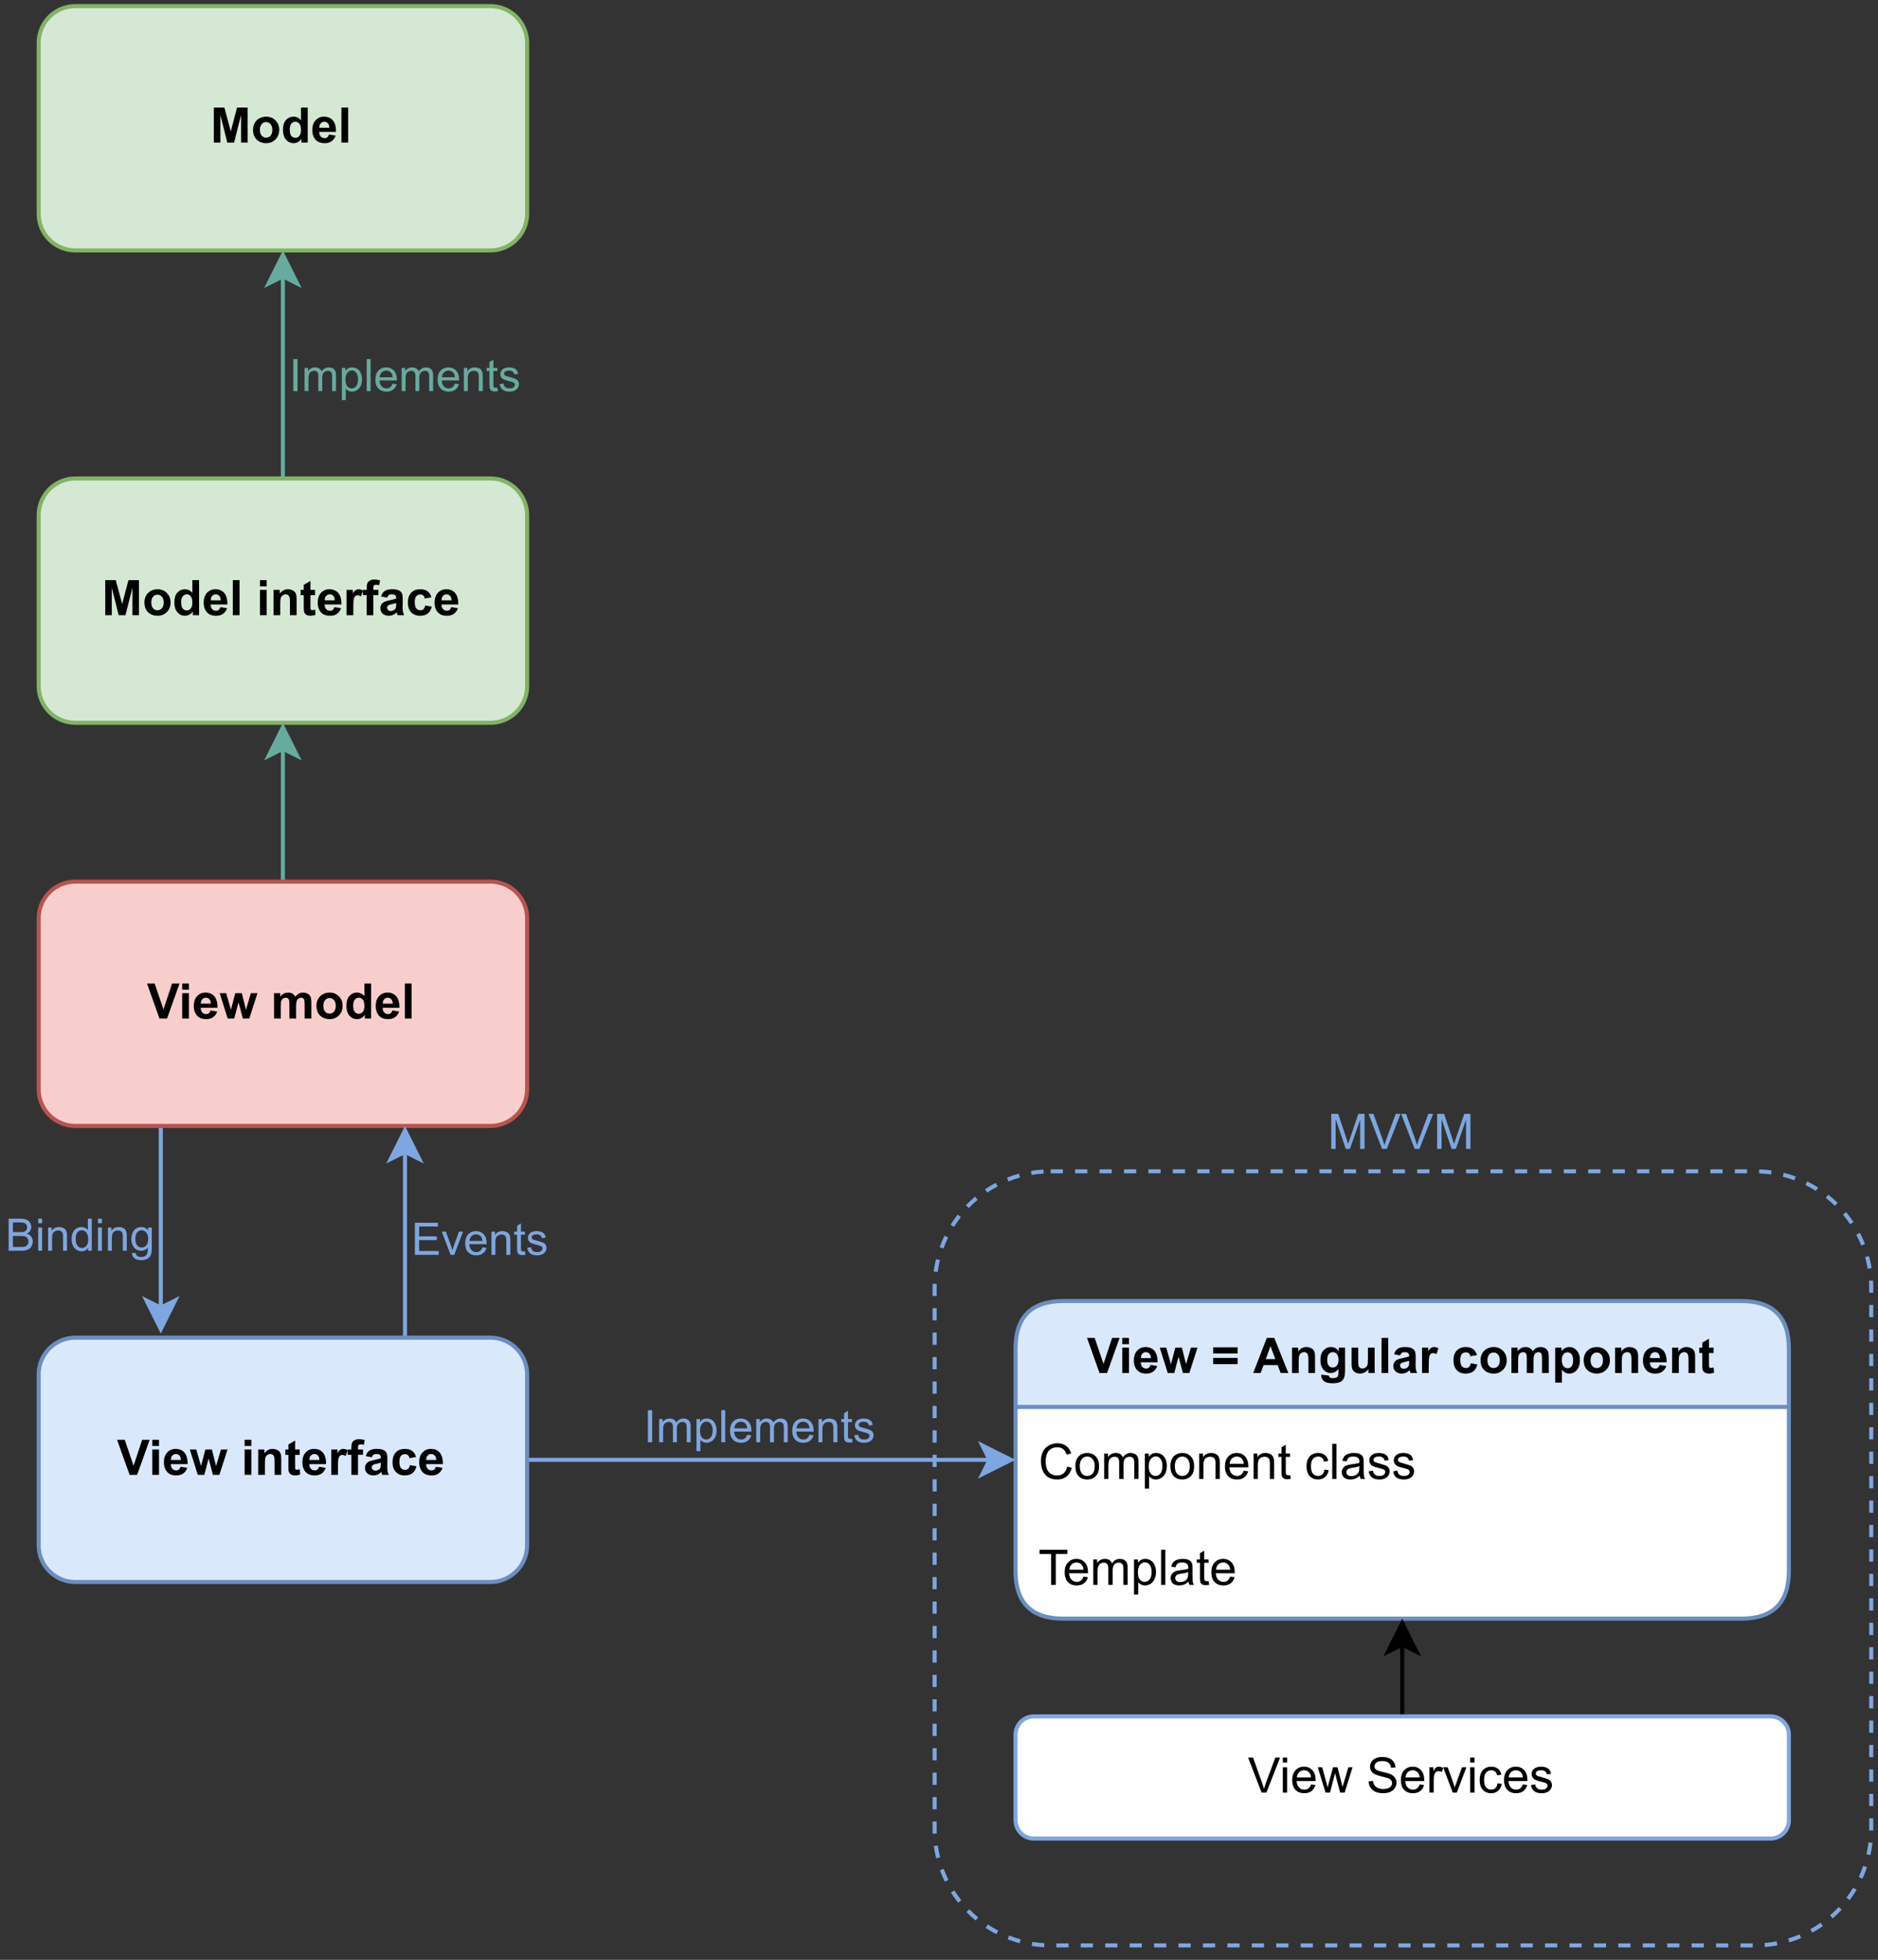 <?xml version="1.0" encoding="UTF-8" standalone="no"?>
<svg 
   width="345.12pt"
   height="360pt"
   viewBox="0 0 345.12 360"
   version="1.1"
   id="svg530"
   xmlns:xlink="http://www.w3.org/1999/xlink"
   xmlns="http://www.w3.org/2000/svg"
   xmlns:svg="http://www.w3.org/2000/svg" content="%3Cmxfile%20host%3D%22app.diagrams.net%22%20modified%3D%222022-09-10T11%3A29%3A33.110Z%22%20agent%3D%225.0%20(Windows%20NT%2010.0%3B%20Win64%3B%20x64)%20AppleWebKit%2F537.36%20(KHTML%2C%20like%20Gecko)%20Chrome%2F104.0.0.0%20Safari%2F537.36%22%20etag%3D%22cup0VHCNduWJbDVQgurp%22%20version%3D%2220.3.0%22%20type%3D%22google%22%3E%3Cdiagram%20id%3D%22R2lEEEUBdFMjLlhIrx00%22%20name%3D%22Page-1%22%3E7Vrbbqs4FP2aPLbiEhL6mKTJmZHaUXUy6lxeRg4Y8NTg1Di38%2FWzDeYOTdLSpCOdKlLx9raxvZfXXgYG5izcf%2BNoHTwyF9OBobn7gXk%2FMAxdty34Jy2H1GLZdmrwOXGVU2FYkh9YGTVl3RAXxxVHwRgVZF01OiyKsCMqNsQ521XdPEard10jX91RKwxLB1HccPuDuCJIrbZV8v4FEz%2FI7qxrqiZEmbMyxAFy2a5iwnuxYJFQQ3zCPEQRjgTUPCL%2BgvnAmgdCyJlOBsYCfp70vvUZ8ylGaxLfOiwEsxODy8JDIaFymUsdTVVHcDtzPjBnnDGRXoX7GaYyVlkY0jEtOmrzdeCy3xMarP85%2FLb%2B9iQ8vH792xOvr7qzvBmqbraIbtQCPz4%2FP6oFEods1TnbRC6WPekDc7oLiMDLNXJk7Q5wBrZAhFRV%2BxTJ%2Bd9rcO0RSmeMMg7liEXQYOqiOMi7igVnLzjzGBjmeD4ZzWVLilaYPrGYCMIiqHNgnrBw5nSLuSAAiIeag2ByHIgSv9V9oipWTAgIEgwNYrdUU9RUuW0gaoWgG7zvXHs9jyjsPMxCLPgBXFSDcQZPtenMO1XeFRA2TGULyvDNHJHCpJ%2F3XYQaLlS0z4l8I%2FDPBO%2FAkhS0SeRvKOLJRg7XLAVvDRTxjoQUJTEtr6UMqxMQ6j6gA9vIicQCOS9ZaRowTn6AP6I5BhAXimmMUcVjKVuq%2BHAcg89Ttuh6zfSI9hXHBxQLZXAYpWgdk1U%2BvhBxn0RTBYW0VQXiZdwCGFyEbc9pw%2BvIsfHKkzVqNRbVlovkrycYjaswGspCDUY5YsowGtvdKFJ3%2Bw5kjSKgsR5uZ9ZAiyhsxQgJPJVrHDewm8%2F0%2FXC2GnCeFbjVnISR6viFQIhGSBVJtfBWxiwUe6KFV1L6iYEVSeQ%2FJD73w8LyXS2PNDFo69Ek9wTEdXGUwE8ggVY5G60ZUYnImsIPVnSm3VoDCwY%2Bg7JelOEn3TmQVwRzQSQBEwb477DcAqchr5skmnBUeIC9ehIcMr%2FeOWzUCPrvOFxTAFpXrH%2FGsBZD68Qt%2FWkx1JtBbAQPuyABVRHWKGA%2BixCdF9YSect1L3wemIxowuj%2FYiEOKsugjWBVzdLk9fFkelfwthzC26wNI2Yb7uC35moqwQzZB78VM91qDxrHAG6yrY6k95AY9jsi4Gz4Ns%2BeHw4H3hPxp2x%2Ba1iq%2BFep6j5L9UnhoArdWrL3GH4gNKrpk%2BSGItdao1qurefQFDOqVf%2F50xw3tuGURC6QXisWEu1dDVlGrTwljQa3hsCS6V6V8qyTJe9bpH%2BNrevCP%2B%2B5S8En%2FU1BSfoJMGt5vZNa1RFWDXVQOpEeodx0A3XKOAC1aeuVcN%2Bo4ntRlHVTY2nmeTH%2BFLxkVNY8P4TpI4caaI4cGWty27Md7LTK7ZVtDa3stFY%2BcTQOETU9X4WGlvz1o8ots3a40%2B%2BaOdVoyamjzzrbmXd95NR%2BGf0yCdY6McGaHTv0Mgl2qDXi8yvoVhxiSYRn8m2HlD2XbjvpsU7GdX4%2FlY1r8e6Tb1O8d27QG%2B02A8ZH%2BdW4GL82D7TZs1wiH2x5kkk%2FRrKuhW132LY1bWNljkbnk2zlwd%2FlCDcHytUI1xhfnV8LxTwuK%2BZcJLcqZlhwfii3kuVcaMtC0S4pXVRqZ1nr%2BHGpF00%2B4RwdSg6KKDsl%2B8ioSXa99gD%2BPH%2B4SEfQr65v8sh8e8U000MiuZ6sHx9NM%2Fa4JyE%2FvFSiMc0vQ116mbdurROZq0xbqtX%2Fhriu%2BpjHbL4Cer8KPf667XyCOPGN31ehB7MjC5XoQbM%2BqENVXxeTodmdmsf83lTo8TdrZ6rQT1CYQ1O%2FssI07a7zwM8zQOKtDa8coeHXSaRF8jzrCHDWCaDHdDk8NV12vMq60EObTipcYr4lDm7mzGN7sfYByjk7q7SNXeyhDW2%2Bye77G5ba1wCW0bLjTvka4ISIQLH4MCrNZcXXbOb8Pw%3D%3D%3C%2Fdiagram%3E%3C%2Fmxfile%3E">
  <rect x="0" y="0" width="345.12" height="360" fill="#333333" stroke="none"/>
  <defs
     id="defs168">
    <g
       id="g166">
      <g
         id="glyph-0-0" />
      <g
         id="glyph-0-1">
        <path
           d="M 0.672 0 L 0.672 -6.438 L 1.953 -6.438 L 3.469 -1.875 C 3.613 -1.445 3.719 -1.129 3.781 -0.922 C 3.852 -1.16 3.969 -1.504 4.125 -1.953 L 5.656 -6.438 L 6.797 -6.438 L 6.797 0 L 5.984 0 L 5.984 -5.375 L 4.109 0 L 3.344 0 L 1.484 -5.469 L 1.484 0 Z M 0.672 0 "
           id="path3" />
      </g>
      <g
         id="glyph-0-2">
        <path
           d="M 2.531 0 L 0.047 -6.438 L 0.953 -6.438 L 2.625 -1.766 C 2.758 -1.391 2.875 -1.035 2.969 -0.703 C 3.07 -1.055 3.188 -1.41 3.312 -1.766 L 5.047 -6.438 L 5.922 -6.438 L 3.406 0 Z M 2.531 0 "
           id="path6" />
      </g>
      <g
         id="glyph-0-3">
        <path
           d="M 5.281 -2.25 L 6.141 -2.047 C 5.953 -1.336 5.625 -0.801 5.156 -0.438 C 4.695 -0.07 4.133 0.109 3.469 0.109 C 2.781 0.109 2.219 -0.031 1.781 -0.312 C 1.344 -0.594 1.008 -1 0.781 -1.531 C 0.562 -2.07 0.453 -2.648 0.453 -3.266 C 0.453 -3.93 0.578 -4.516 0.828 -5.016 C 1.086 -5.516 1.453 -5.895 1.922 -6.156 C 2.391 -6.414 2.91 -6.547 3.484 -6.547 C 4.129 -6.547 4.672 -6.379 5.109 -6.047 C 5.547 -5.723 5.848 -5.266 6.016 -4.672 L 5.188 -4.469 C 5.039 -4.938 4.82 -5.273 4.531 -5.484 C 4.25 -5.703 3.895 -5.812 3.469 -5.812 C 2.969 -5.812 2.551 -5.691 2.219 -5.453 C 1.895 -5.223 1.664 -4.906 1.531 -4.5 C 1.395 -4.102 1.328 -3.691 1.328 -3.266 C 1.328 -2.723 1.406 -2.242 1.562 -1.828 C 1.719 -1.422 1.961 -1.117 2.297 -0.922 C 2.641 -0.723 3.008 -0.625 3.406 -0.625 C 3.875 -0.625 4.273 -0.758 4.609 -1.031 C 4.941 -1.301 5.164 -1.707 5.281 -2.25 Z M 5.281 -2.25 "
           id="path9" />
      </g>
      <g
         id="glyph-0-4">
        <path
           d="M 0.297 -2.328 C 0.297 -3.191 0.535 -3.832 1.016 -4.25 C 1.422 -4.594 1.91 -4.766 2.484 -4.766 C 3.117 -4.766 3.641 -4.551 4.047 -4.125 C 4.453 -3.707 4.656 -3.129 4.656 -2.391 C 4.656 -1.797 4.566 -1.328 4.391 -0.984 C 4.211 -0.641 3.953 -0.367 3.609 -0.172 C 3.266 0.016 2.891 0.109 2.484 0.109 C 1.828 0.109 1.297 -0.098 0.891 -0.516 C 0.492 -0.941 0.297 -1.547 0.297 -2.328 Z M 1.109 -2.328 C 1.109 -1.734 1.238 -1.285 1.5 -0.984 C 1.758 -0.691 2.086 -0.547 2.484 -0.547 C 2.879 -0.547 3.207 -0.691 3.469 -0.984 C 3.727 -1.285 3.859 -1.742 3.859 -2.359 C 3.859 -2.93 3.723 -3.363 3.453 -3.656 C 3.191 -3.957 2.867 -4.109 2.484 -4.109 C 2.086 -4.109 1.758 -3.957 1.5 -3.656 C 1.238 -3.363 1.109 -2.922 1.109 -2.328 Z M 1.109 -2.328 "
           id="path12" />
      </g>
      <g
         id="glyph-0-5">
        <path
           d="M 0.594 0 L 0.594 -4.656 L 1.297 -4.656 L 1.297 -4 C 1.441 -4.227 1.633 -4.41 1.875 -4.547 C 2.125 -4.691 2.406 -4.766 2.719 -4.766 C 3.062 -4.766 3.344 -4.691 3.562 -4.547 C 3.781 -4.398 3.938 -4.203 4.031 -3.953 C 4.395 -4.492 4.875 -4.766 5.469 -4.766 C 5.926 -4.766 6.281 -4.633 6.531 -4.375 C 6.781 -4.125 6.906 -3.734 6.906 -3.203 L 6.906 0 L 6.125 0 L 6.125 -2.938 C 6.125 -3.25 6.098 -3.473 6.047 -3.609 C 5.992 -3.754 5.898 -3.867 5.766 -3.953 C 5.629 -4.035 5.473 -4.078 5.297 -4.078 C 4.961 -4.078 4.688 -3.969 4.469 -3.75 C 4.258 -3.531 4.156 -3.18 4.156 -2.703 L 4.156 0 L 3.359 0 L 3.359 -3.031 C 3.359 -3.375 3.289 -3.633 3.156 -3.812 C 3.031 -3.988 2.82 -4.078 2.531 -4.078 C 2.312 -4.078 2.109 -4.02 1.922 -3.906 C 1.734 -3.789 1.594 -3.617 1.5 -3.391 C 1.414 -3.16 1.375 -2.836 1.375 -2.422 L 1.375 0 Z M 0.594 0 "
           id="path15" />
      </g>
      <g
         id="glyph-0-6">
        <path
           d="M 0.594 1.781 L 0.594 -4.656 L 1.312 -4.656 L 1.312 -4.047 C 1.477 -4.285 1.664 -4.461 1.875 -4.578 C 2.094 -4.703 2.352 -4.766 2.656 -4.766 C 3.062 -4.766 3.414 -4.66 3.719 -4.453 C 4.02 -4.254 4.25 -3.969 4.406 -3.594 C 4.562 -3.219 4.641 -2.805 4.641 -2.359 C 4.641 -1.891 4.551 -1.461 4.375 -1.078 C 4.207 -0.691 3.957 -0.395 3.625 -0.188 C 3.301 0.008 2.961 0.109 2.609 0.109 C 2.348 0.109 2.109 0.051 1.891 -0.062 C 1.68 -0.176 1.508 -0.316 1.375 -0.484 L 1.375 1.781 Z M 1.312 -2.297 C 1.312 -1.703 1.43 -1.258 1.672 -0.969 C 1.91 -0.688 2.203 -0.547 2.547 -0.547 C 2.898 -0.547 3.203 -0.691 3.453 -0.984 C 3.703 -1.285 3.828 -1.75 3.828 -2.375 C 3.828 -2.969 3.703 -3.41 3.453 -3.703 C 3.211 -3.992 2.926 -4.141 2.594 -4.141 C 2.25 -4.141 1.945 -3.984 1.688 -3.672 C 1.438 -3.359 1.312 -2.898 1.312 -2.297 Z M 1.312 -2.297 "
           id="path18" />
      </g>
      <g
         id="glyph-0-7">
        <path
           d="M 0.594 0 L 0.594 -4.656 L 1.297 -4.656 L 1.297 -4 C 1.641 -4.508 2.133 -4.766 2.781 -4.766 C 3.062 -4.766 3.316 -4.711 3.547 -4.609 C 3.785 -4.516 3.961 -4.383 4.078 -4.219 C 4.203 -4.051 4.285 -3.852 4.328 -3.625 C 4.359 -3.477 4.375 -3.223 4.375 -2.859 L 4.375 0 L 3.594 0 L 3.594 -2.828 C 3.594 -3.148 3.562 -3.391 3.5 -3.547 C 3.438 -3.711 3.328 -3.844 3.172 -3.938 C 3.016 -4.031 2.832 -4.078 2.625 -4.078 C 2.281 -4.078 1.984 -3.969 1.734 -3.75 C 1.492 -3.539 1.375 -3.141 1.375 -2.547 L 1.375 0 Z M 0.594 0 "
           id="path21" />
      </g>
      <g
         id="glyph-0-8">
        <path
           d="M 3.781 -1.5 L 4.594 -1.406 C 4.469 -0.926 4.227 -0.551 3.875 -0.281 C 3.531 -0.02 3.086 0.109 2.547 0.109 C 1.867 0.109 1.328 -0.098 0.922 -0.516 C 0.523 -0.941 0.328 -1.535 0.328 -2.297 C 0.328 -3.078 0.531 -3.68 0.938 -4.109 C 1.344 -4.547 1.863 -4.766 2.5 -4.766 C 3.125 -4.766 3.633 -4.551 4.031 -4.125 C 4.426 -3.695 4.625 -3.102 4.625 -2.344 C 4.625 -2.289 4.625 -2.219 4.625 -2.125 L 1.141 -2.125 C 1.172 -1.613 1.316 -1.223 1.578 -0.953 C 1.836 -0.68 2.16 -0.547 2.547 -0.547 C 2.836 -0.547 3.086 -0.617 3.297 -0.766 C 3.504 -0.922 3.664 -1.164 3.781 -1.5 Z M 1.188 -2.781 L 3.797 -2.781 C 3.754 -3.164 3.648 -3.457 3.484 -3.656 C 3.234 -3.957 2.91 -4.109 2.516 -4.109 C 2.148 -4.109 1.844 -3.988 1.594 -3.75 C 1.352 -3.508 1.219 -3.188 1.188 -2.781 Z M 1.188 -2.781 "
           id="path24" />
      </g>
      <g
         id="glyph-0-9">
        <path
           d="M 2.312 -0.703 L 2.438 -0.016 C 2.207 0.035 2.004 0.062 1.828 0.062 C 1.547 0.062 1.328 0.02 1.172 -0.062 C 1.016 -0.156 0.898 -0.273 0.828 -0.422 C 0.766 -0.578 0.734 -0.891 0.734 -1.359 L 0.734 -4.047 L 0.156 -4.047 L 0.156 -4.656 L 0.734 -4.656 L 0.734 -5.812 L 1.516 -6.281 L 1.516 -4.656 L 2.312 -4.656 L 2.312 -4.047 L 1.516 -4.047 L 1.516 -1.328 C 1.516 -1.098 1.531 -0.953 1.562 -0.891 C 1.594 -0.828 1.641 -0.773 1.703 -0.734 C 1.766 -0.691 1.852 -0.672 1.969 -0.672 C 2.051 -0.672 2.164 -0.68 2.312 -0.703 Z M 2.312 -0.703 "
           id="path27" />
      </g>
      <g
         id="glyph-0-10" />
      <g
         id="glyph-0-11">
        <path
           d="M 3.625 -1.703 L 4.406 -1.609 C 4.32 -1.066 4.102 -0.645 3.75 -0.344 C 3.406 -0.039 2.977 0.109 2.469 0.109 C 1.832 0.109 1.316 -0.098 0.922 -0.516 C 0.535 -0.93 0.344 -1.531 0.344 -2.312 C 0.344 -2.812 0.426 -3.25 0.594 -3.625 C 0.758 -4.008 1.016 -4.297 1.359 -4.484 C 1.703 -4.672 2.07 -4.766 2.469 -4.766 C 2.977 -4.766 3.395 -4.633 3.719 -4.375 C 4.039 -4.125 4.242 -3.766 4.328 -3.297 L 3.562 -3.172 C 3.488 -3.484 3.359 -3.719 3.172 -3.875 C 2.992 -4.031 2.77 -4.109 2.5 -4.109 C 2.102 -4.109 1.781 -3.969 1.531 -3.688 C 1.281 -3.406 1.156 -2.953 1.156 -2.328 C 1.156 -1.703 1.273 -1.25 1.516 -0.969 C 1.754 -0.688 2.07 -0.547 2.469 -0.547 C 2.77 -0.547 3.023 -0.641 3.234 -0.828 C 3.441 -1.016 3.57 -1.305 3.625 -1.703 Z M 3.625 -1.703 "
           id="path31" />
      </g>
      <g
         id="glyph-0-12">
        <path
           d="M 0.578 0 L 0.578 -6.438 L 1.359 -6.438 L 1.359 0 Z M 0.578 0 "
           id="path34" />
      </g>
      <g
         id="glyph-0-13">
        <path
           d="M 3.625 -0.578 C 3.332 -0.328 3.051 -0.148 2.781 -0.047 C 2.508 0.055 2.223 0.109 1.922 0.109 C 1.41 0.109 1.016 -0.016 0.734 -0.266 C 0.461 -0.516 0.328 -0.836 0.328 -1.234 C 0.328 -1.461 0.379 -1.672 0.484 -1.859 C 0.586 -2.047 0.723 -2.195 0.891 -2.312 C 1.055 -2.426 1.242 -2.508 1.453 -2.562 C 1.609 -2.602 1.844 -2.645 2.156 -2.688 C 2.789 -2.758 3.258 -2.848 3.562 -2.953 C 3.57 -3.066 3.578 -3.133 3.578 -3.156 C 3.578 -3.477 3.5 -3.707 3.344 -3.844 C 3.145 -4.02 2.848 -4.109 2.453 -4.109 C 2.078 -4.109 1.801 -4.039 1.625 -3.906 C 1.445 -3.781 1.316 -3.551 1.234 -3.219 L 0.453 -3.328 C 0.523 -3.66 0.641 -3.926 0.797 -4.125 C 0.961 -4.332 1.195 -4.488 1.5 -4.594 C 1.812 -4.707 2.164 -4.766 2.562 -4.766 C 2.957 -4.766 3.281 -4.719 3.531 -4.625 C 3.781 -4.531 3.961 -4.41 4.078 -4.266 C 4.191 -4.129 4.273 -3.953 4.328 -3.734 C 4.348 -3.598 4.359 -3.352 4.359 -3 L 4.359 -1.953 C 4.359 -1.211 4.375 -0.742 4.406 -0.547 C 4.445 -0.359 4.516 -0.176 4.609 0 L 3.797 0 C 3.711 -0.164 3.656 -0.359 3.625 -0.578 Z M 3.562 -2.344 C 3.281 -2.219 2.852 -2.117 2.281 -2.047 C 1.957 -1.992 1.727 -1.938 1.594 -1.875 C 1.457 -1.82 1.352 -1.738 1.281 -1.625 C 1.207 -1.508 1.172 -1.383 1.172 -1.25 C 1.172 -1.039 1.25 -0.863 1.406 -0.719 C 1.562 -0.582 1.797 -0.516 2.109 -0.516 C 2.41 -0.516 2.676 -0.578 2.906 -0.703 C 3.145 -0.836 3.32 -1.023 3.438 -1.266 C 3.52 -1.441 3.562 -1.703 3.562 -2.047 Z M 3.562 -2.344 "
           id="path37" />
      </g>
      <g
         id="glyph-0-14">
        <path
           d="M 0.281 -1.391 L 1.062 -1.516 C 1.102 -1.203 1.223 -0.961 1.422 -0.797 C 1.617 -0.629 1.898 -0.547 2.266 -0.547 C 2.629 -0.547 2.895 -0.617 3.062 -0.766 C 3.238 -0.91 3.328 -1.082 3.328 -1.281 C 3.328 -1.457 3.25 -1.598 3.094 -1.703 C 2.988 -1.773 2.723 -1.863 2.297 -1.969 C 1.711 -2.113 1.305 -2.238 1.078 -2.344 C 0.859 -2.457 0.691 -2.609 0.578 -2.797 C 0.461 -2.984 0.406 -3.191 0.406 -3.422 C 0.406 -3.629 0.453 -3.82 0.547 -4 C 0.641 -4.176 0.77 -4.32 0.938 -4.438 C 1.062 -4.531 1.227 -4.609 1.438 -4.672 C 1.656 -4.734 1.883 -4.766 2.125 -4.766 C 2.488 -4.766 2.805 -4.711 3.078 -4.609 C 3.359 -4.504 3.562 -4.359 3.688 -4.172 C 3.82 -3.992 3.914 -3.754 3.969 -3.453 L 3.203 -3.359 C 3.16 -3.598 3.055 -3.781 2.891 -3.906 C 2.723 -4.039 2.488 -4.109 2.188 -4.109 C 1.82 -4.109 1.562 -4.047 1.406 -3.922 C 1.25 -3.805 1.172 -3.672 1.172 -3.516 C 1.172 -3.41 1.203 -3.316 1.266 -3.234 C 1.328 -3.148 1.43 -3.082 1.578 -3.031 C 1.648 -3 1.879 -2.93 2.266 -2.828 C 2.828 -2.672 3.219 -2.547 3.438 -2.453 C 3.656 -2.359 3.828 -2.219 3.953 -2.031 C 4.078 -1.852 4.141 -1.633 4.141 -1.375 C 4.141 -1.102 4.062 -0.852 3.906 -0.625 C 3.758 -0.395 3.539 -0.211 3.25 -0.078 C 2.957 0.047 2.629 0.109 2.266 0.109 C 1.66 0.109 1.195 -0.016 0.875 -0.266 C 0.562 -0.523 0.363 -0.898 0.281 -1.391 Z M 0.281 -1.391 "
           id="path40" />
      </g>
      <g
         id="glyph-0-15">
        <path
           d="M 2.328 0 L 2.328 -5.672 L 0.203 -5.672 L 0.203 -6.438 L 5.312 -6.438 L 5.312 -5.672 L 3.188 -5.672 L 3.188 0 Z M 2.328 0 "
           id="path43" />
      </g>
      <g
         id="glyph-0-16">
        <path
           d="M 0.594 -5.516 L 0.594 -6.438 L 1.391 -6.438 L 1.391 -5.516 Z M 0.594 0 L 0.594 -4.656 L 1.391 -4.656 L 1.391 0 Z M 0.594 0 "
           id="path46" />
      </g>
      <g
         id="glyph-0-17">
        <path
           d="M 1.453 0 L 0.031 -4.656 L 0.844 -4.656 L 1.578 -1.969 L 1.859 -0.969 C 1.867 -1.02 1.945 -1.344 2.094 -1.938 L 2.844 -4.656 L 3.656 -4.656 L 4.359 -1.953 L 4.578 -1.062 L 4.859 -1.969 L 5.656 -4.656 L 6.422 -4.656 L 4.969 0 L 4.141 0 L 3.406 -2.797 L 3.219 -3.578 L 2.281 0 Z M 1.453 0 "
           id="path49" />
      </g>
      <g
         id="glyph-0-18">
        <path
           d="M 0.406 -2.062 L 1.203 -2.141 C 1.242 -1.816 1.332 -1.551 1.469 -1.344 C 1.613 -1.133 1.832 -0.969 2.125 -0.844 C 2.414 -0.719 2.742 -0.656 3.109 -0.656 C 3.43 -0.656 3.719 -0.703 3.969 -0.797 C 4.219 -0.891 4.398 -1.02 4.516 -1.188 C 4.641 -1.363 4.703 -1.551 4.703 -1.75 C 4.703 -1.945 4.645 -2.117 4.531 -2.266 C 4.414 -2.422 4.223 -2.551 3.953 -2.656 C 3.773 -2.719 3.391 -2.82 2.797 -2.969 C 2.211 -3.113 1.801 -3.25 1.562 -3.375 C 1.25 -3.531 1.02 -3.727 0.875 -3.969 C 0.727 -4.207 0.656 -4.473 0.656 -4.766 C 0.656 -5.086 0.742 -5.391 0.922 -5.672 C 1.109 -5.961 1.379 -6.18 1.734 -6.328 C 2.086 -6.473 2.477 -6.547 2.906 -6.547 C 3.383 -6.547 3.805 -6.469 4.172 -6.312 C 4.535 -6.156 4.816 -5.926 5.016 -5.625 C 5.211 -5.332 5.316 -5 5.328 -4.625 L 4.516 -4.562 C 4.473 -4.969 4.32 -5.273 4.062 -5.484 C 3.812 -5.691 3.441 -5.797 2.953 -5.797 C 2.43 -5.797 2.051 -5.695 1.812 -5.5 C 1.582 -5.312 1.469 -5.086 1.469 -4.828 C 1.469 -4.598 1.551 -4.406 1.719 -4.25 C 1.883 -4.102 2.312 -3.953 3 -3.797 C 3.695 -3.641 4.172 -3.504 4.422 -3.391 C 4.797 -3.211 5.07 -2.988 5.25 -2.719 C 5.426 -2.457 5.516 -2.156 5.516 -1.812 C 5.516 -1.469 5.414 -1.145 5.219 -0.844 C 5.031 -0.539 4.75 -0.305 4.375 -0.141 C 4.008 0.023 3.598 0.109 3.141 0.109 C 2.555 0.109 2.066 0.023 1.672 -0.141 C 1.285 -0.316 0.977 -0.57 0.75 -0.906 C 0.531 -1.25 0.414 -1.633 0.406 -2.062 Z M 0.406 -2.062 "
           id="path52" />
      </g>
      <g
         id="glyph-0-19">
        <path
           d="M 0.578 0 L 0.578 -4.656 L 1.297 -4.656 L 1.297 -3.953 C 1.473 -4.285 1.641 -4.504 1.797 -4.609 C 1.953 -4.711 2.117 -4.766 2.297 -4.766 C 2.566 -4.766 2.836 -4.68 3.109 -4.516 L 2.844 -3.781 C 2.645 -3.895 2.453 -3.953 2.266 -3.953 C 2.086 -3.953 1.93 -3.898 1.797 -3.797 C 1.66 -3.691 1.562 -3.547 1.5 -3.359 C 1.414 -3.078 1.375 -2.77 1.375 -2.438 L 1.375 0 Z M 0.578 0 "
           id="path55" />
      </g>
      <g
         id="glyph-0-20">
        <path
           d="M 1.891 0 L 0.109 -4.656 L 0.953 -4.656 L 1.953 -1.875 C 2.055 -1.57 2.156 -1.258 2.25 -0.938 C 2.312 -1.176 2.41 -1.469 2.547 -1.812 L 3.578 -4.656 L 4.391 -4.656 L 2.625 0 Z M 1.891 0 "
           id="path58" />
      </g>
      <g
         id="glyph-1-0" />
      <g
         id="glyph-1-1">
        <path
           d="M 2.297 0 L 0 -6.438 L 1.406 -6.438 L 3.031 -1.672 L 4.609 -6.438 L 5.984 -6.438 L 3.688 0 Z M 2.297 0 "
           id="path62" />
      </g>
      <g
         id="glyph-1-2">
        <path
           d="M 0.641 -5.297 L 0.641 -6.438 L 1.875 -6.438 L 1.875 -5.297 Z M 0.641 0 L 0.641 -4.656 L 1.875 -4.656 L 1.875 0 Z M 0.641 0 "
           id="path65" />
      </g>
      <g
         id="glyph-1-3">
        <path
           d="M 3.344 -1.484 L 4.578 -1.281 C 4.41 -0.82 4.156 -0.473 3.812 -0.234 C 3.477 -0.004 3.055 0.109 2.547 0.109 C 1.734 0.109 1.133 -0.156 0.75 -0.688 C 0.438 -1.113 0.281 -1.648 0.281 -2.297 C 0.281 -3.066 0.484 -3.672 0.891 -4.109 C 1.297 -4.547 1.805 -4.766 2.422 -4.766 C 3.117 -4.766 3.664 -4.535 4.062 -4.078 C 4.457 -3.617 4.648 -2.914 4.641 -1.969 L 1.547 -1.969 C 1.555 -1.602 1.656 -1.316 1.844 -1.109 C 2.031 -0.91 2.27 -0.812 2.562 -0.812 C 2.75 -0.812 2.906 -0.863 3.031 -0.969 C 3.164 -1.07 3.27 -1.242 3.344 -1.484 Z M 3.406 -2.734 C 3.406 -3.086 3.316 -3.359 3.141 -3.547 C 2.961 -3.734 2.75 -3.828 2.5 -3.828 C 2.227 -3.828 2.004 -3.727 1.828 -3.531 C 1.648 -3.332 1.566 -3.066 1.578 -2.734 Z M 3.406 -2.734 "
           id="path68" />
      </g>
      <g
         id="glyph-1-4">
        <path
           d="M 1.516 0 L 0.047 -4.656 L 1.234 -4.656 L 2.109 -1.609 L 2.906 -4.656 L 4.109 -4.656 L 4.875 -1.609 L 5.766 -4.656 L 6.984 -4.656 L 5.484 0 L 4.297 0 L 3.5 -3 L 2.719 0 Z M 1.516 0 "
           id="path71" />
      </g>
      <g
         id="glyph-1-5" />
      <g
         id="glyph-1-6">
        <path
           d="M 0.375 -3.578 L 0.375 -4.719 L 4.875 -4.719 L 4.875 -3.578 Z M 0.375 -1.625 L 0.375 -2.766 L 4.875 -2.766 L 4.875 -1.625 Z M 0.375 -1.625 "
           id="path75" />
      </g>
      <g
         id="glyph-1-7">
        <path
           d="M 6.453 0 L 5.047 0 L 4.484 -1.453 L 1.906 -1.453 L 1.375 0 L 0 0 L 2.5 -6.438 L 3.875 -6.438 Z M 4.062 -2.547 L 3.172 -4.938 L 2.312 -2.547 Z M 4.062 -2.547 "
           id="path78" />
      </g>
      <g
         id="glyph-1-8">
        <path
           d="M 4.875 0 L 3.656 0 L 3.656 -2.375 C 3.656 -2.875 3.625 -3.195 3.562 -3.344 C 3.508 -3.5 3.426 -3.617 3.312 -3.703 C 3.195 -3.785 3.055 -3.828 2.891 -3.828 C 2.672 -3.828 2.477 -3.766 2.312 -3.641 C 2.145 -3.523 2.031 -3.367 1.969 -3.172 C 1.906 -2.984 1.875 -2.629 1.875 -2.109 L 1.875 0 L 0.641 0 L 0.641 -4.656 L 1.781 -4.656 L 1.781 -3.969 C 2.188 -4.5 2.695 -4.766 3.312 -4.766 C 3.582 -4.766 3.832 -4.711 4.062 -4.609 C 4.289 -4.516 4.461 -4.391 4.578 -4.234 C 4.691 -4.086 4.77 -3.914 4.812 -3.719 C 4.852 -3.531 4.875 -3.254 4.875 -2.891 Z M 4.875 0 "
           id="path81" />
      </g>
      <g
         id="glyph-1-9">
        <path
           d="M 0.531 0.312 L 1.938 0.484 C 1.957 0.641 2.008 0.75 2.094 0.812 C 2.219 0.906 2.406 0.953 2.656 0.953 C 2.977 0.953 3.219 0.898 3.375 0.797 C 3.488 0.734 3.57 0.629 3.625 0.484 C 3.664 0.391 3.688 0.203 3.688 -0.078 L 3.688 -0.75 C 3.312 -0.25 2.844 0 2.281 0 C 1.656 0 1.16 -0.266 0.797 -0.797 C 0.516 -1.211 0.375 -1.734 0.375 -2.359 C 0.375 -3.141 0.562 -3.734 0.938 -4.141 C 1.312 -4.555 1.773 -4.766 2.328 -4.766 C 2.91 -4.766 3.391 -4.508 3.766 -4 L 3.766 -4.656 L 4.906 -4.656 L 4.906 -0.484 C 4.906 0.066 4.859 0.477 4.766 0.75 C 4.68 1.02 4.555 1.234 4.391 1.391 C 4.234 1.547 4.016 1.664 3.734 1.75 C 3.461 1.844 3.117 1.891 2.703 1.891 C 1.91 1.891 1.348 1.754 1.016 1.484 C 0.691 1.211 0.531 0.867 0.531 0.453 C 0.531 0.41 0.531 0.363 0.531 0.312 Z M 1.625 -2.422 C 1.625 -1.93 1.719 -1.57 1.906 -1.344 C 2.102 -1.113 2.344 -1 2.625 -1 C 2.926 -1 3.18 -1.113 3.391 -1.344 C 3.598 -1.582 3.703 -1.93 3.703 -2.391 C 3.703 -2.879 3.602 -3.238 3.406 -3.469 C 3.207 -3.707 2.957 -3.828 2.656 -3.828 C 2.352 -3.828 2.102 -3.707 1.906 -3.469 C 1.719 -3.238 1.625 -2.891 1.625 -2.422 Z M 1.625 -2.422 "
           id="path84" />
      </g>
      <g
         id="glyph-1-10">
        <path
           d="M 3.719 0 L 3.719 -0.703 C 3.539 -0.453 3.312 -0.254 3.031 -0.109 C 2.758 0.035 2.473 0.109 2.172 0.109 C 1.859 0.109 1.578 0.039 1.328 -0.094 C 1.078 -0.238 0.895 -0.43 0.781 -0.672 C 0.676 -0.922 0.625 -1.266 0.625 -1.703 L 0.625 -4.656 L 1.844 -4.656 L 1.844 -2.516 C 1.844 -1.859 1.863 -1.457 1.906 -1.312 C 1.957 -1.164 2.039 -1.047 2.156 -0.953 C 2.281 -0.867 2.438 -0.828 2.625 -0.828 C 2.832 -0.828 3.02 -0.883 3.188 -1 C 3.352 -1.125 3.469 -1.27 3.531 -1.438 C 3.594 -1.602 3.625 -2.02 3.625 -2.688 L 3.625 -4.656 L 4.859 -4.656 L 4.859 0 Z M 3.719 0 "
           id="path87" />
      </g>
      <g
         id="glyph-1-11">
        <path
           d="M 0.641 0 L 0.641 -6.438 L 1.875 -6.438 L 1.875 0 Z M 0.641 0 "
           id="path90" />
      </g>
      <g
         id="glyph-1-12">
        <path
           d="M 1.562 -3.234 L 0.453 -3.438 C 0.578 -3.883 0.789 -4.219 1.094 -4.438 C 1.406 -4.656 1.863 -4.766 2.469 -4.766 C 3.02 -4.766 3.426 -4.695 3.688 -4.562 C 3.957 -4.438 4.145 -4.27 4.25 -4.062 C 4.363 -3.863 4.422 -3.5 4.422 -2.969 L 4.406 -1.531 C 4.406 -1.125 4.426 -0.82 4.469 -0.625 C 4.508 -0.426 4.582 -0.219 4.688 0 L 3.469 0 C 3.438 -0.082 3.398 -0.203 3.359 -0.359 C 3.336 -0.43 3.32 -0.484 3.312 -0.516 C 3.102 -0.305 2.879 -0.148 2.641 -0.047 C 2.398 0.055 2.145 0.109 1.875 0.109 C 1.395 0.109 1.016 -0.02 0.734 -0.281 C 0.453 -0.539 0.312 -0.867 0.312 -1.266 C 0.312 -1.535 0.375 -1.77 0.5 -1.969 C 0.633 -2.176 0.812 -2.332 1.031 -2.438 C 1.258 -2.551 1.586 -2.648 2.016 -2.734 C 2.586 -2.848 2.988 -2.953 3.219 -3.047 L 3.219 -3.156 C 3.219 -3.395 3.156 -3.566 3.031 -3.672 C 2.914 -3.773 2.695 -3.828 2.375 -3.828 C 2.156 -3.828 1.984 -3.781 1.859 -3.688 C 1.742 -3.602 1.645 -3.453 1.562 -3.234 Z M 3.219 -2.234 C 3.062 -2.18 2.812 -2.117 2.469 -2.047 C 2.125 -1.973 1.898 -1.898 1.797 -1.828 C 1.629 -1.711 1.547 -1.57 1.547 -1.406 C 1.547 -1.227 1.609 -1.078 1.734 -0.953 C 1.867 -0.828 2.035 -0.766 2.234 -0.766 C 2.461 -0.766 2.676 -0.836 2.875 -0.984 C 3.02 -1.098 3.117 -1.234 3.172 -1.391 C 3.203 -1.492 3.219 -1.691 3.219 -1.984 Z M 3.219 -2.234 "
           id="path93" />
      </g>
      <g
         id="glyph-1-13">
        <path
           d="M 1.828 0 L 0.594 0 L 0.594 -4.656 L 1.734 -4.656 L 1.734 -4 C 1.93 -4.312 2.109 -4.516 2.266 -4.609 C 2.422 -4.711 2.598 -4.766 2.797 -4.766 C 3.078 -4.766 3.348 -4.688 3.609 -4.531 L 3.234 -3.453 C 3.023 -3.586 2.832 -3.656 2.656 -3.656 C 2.477 -3.656 2.328 -3.609 2.203 -3.516 C 2.086 -3.422 1.992 -3.25 1.922 -3 C 1.859 -2.75 1.828 -2.227 1.828 -1.438 Z M 1.828 0 "
           id="path96" />
      </g>
      <g
         id="glyph-1-14">
        <path
           d="M 4.703 -3.281 L 3.484 -3.062 C 3.453 -3.301 3.363 -3.484 3.219 -3.609 C 3.07 -3.734 2.883 -3.797 2.656 -3.797 C 2.344 -3.797 2.094 -3.688 1.906 -3.469 C 1.727 -3.258 1.641 -2.906 1.641 -2.406 C 1.641 -1.852 1.734 -1.461 1.922 -1.234 C 2.109 -1.016 2.359 -0.906 2.672 -0.906 C 2.898 -0.906 3.086 -0.969 3.234 -1.094 C 3.391 -1.227 3.5 -1.457 3.562 -1.781 L 4.766 -1.578 C 4.641 -1.023 4.398 -0.602 4.047 -0.312 C 3.691 -0.031 3.211 0.109 2.609 0.109 C 1.93 0.109 1.391 -0.102 0.984 -0.531 C 0.578 -0.969 0.375 -1.566 0.375 -2.328 C 0.375 -3.098 0.578 -3.695 0.984 -4.125 C 1.391 -4.551 1.938 -4.766 2.625 -4.766 C 3.195 -4.766 3.648 -4.641 3.984 -4.391 C 4.316 -4.148 4.555 -3.781 4.703 -3.281 Z M 4.703 -3.281 "
           id="path99" />
      </g>
      <g
         id="glyph-1-15">
        <path
           d="M 0.359 -2.391 C 0.359 -2.805 0.457 -3.203 0.656 -3.578 C 0.863 -3.961 1.148 -4.254 1.516 -4.453 C 1.891 -4.66 2.305 -4.766 2.766 -4.766 C 3.461 -4.766 4.035 -4.535 4.484 -4.078 C 4.941 -3.617 5.172 -3.039 5.172 -2.344 C 5.172 -1.633 4.941 -1.047 4.484 -0.578 C 4.023 -0.117 3.453 0.109 2.766 0.109 C 2.336 0.109 1.93 0.016 1.547 -0.172 C 1.16 -0.367 0.863 -0.656 0.656 -1.031 C 0.457 -1.406 0.359 -1.859 0.359 -2.391 Z M 1.625 -2.328 C 1.625 -1.867 1.734 -1.516 1.953 -1.266 C 2.172 -1.023 2.441 -0.906 2.766 -0.906 C 3.086 -0.906 3.359 -1.023 3.578 -1.266 C 3.797 -1.516 3.906 -1.875 3.906 -2.344 C 3.906 -2.789 3.797 -3.141 3.578 -3.391 C 3.359 -3.641 3.086 -3.766 2.766 -3.766 C 2.441 -3.766 2.172 -3.641 1.953 -3.391 C 1.734 -3.141 1.625 -2.785 1.625 -2.328 Z M 1.625 -2.328 "
           id="path102" />
      </g>
      <g
         id="glyph-1-16">
        <path
           d="M 0.547 -4.656 L 1.688 -4.656 L 1.688 -4.016 C 2.094 -4.516 2.578 -4.766 3.141 -4.766 C 3.441 -4.766 3.703 -4.703 3.922 -4.578 C 4.141 -4.453 4.316 -4.266 4.453 -4.016 C 4.66 -4.266 4.879 -4.453 5.109 -4.578 C 5.348 -4.703 5.602 -4.766 5.875 -4.766 C 6.219 -4.766 6.508 -4.691 6.75 -4.547 C 6.988 -4.41 7.164 -4.207 7.281 -3.938 C 7.363 -3.738 7.406 -3.422 7.406 -2.984 L 7.406 0 L 6.172 0 L 6.172 -2.656 C 6.172 -3.125 6.129 -3.426 6.047 -3.562 C 5.93 -3.738 5.754 -3.828 5.516 -3.828 C 5.348 -3.828 5.188 -3.77 5.031 -3.656 C 4.875 -3.551 4.766 -3.395 4.703 -3.188 C 4.641 -2.988 4.609 -2.672 4.609 -2.234 L 4.609 0 L 3.375 0 L 3.375 -2.547 C 3.375 -3.004 3.348 -3.297 3.297 -3.422 C 3.254 -3.555 3.188 -3.656 3.094 -3.719 C 3.008 -3.789 2.883 -3.828 2.719 -3.828 C 2.531 -3.828 2.359 -3.773 2.203 -3.672 C 2.055 -3.566 1.945 -3.414 1.875 -3.219 C 1.812 -3.031 1.781 -2.711 1.781 -2.266 L 1.781 0 L 0.547 0 Z M 0.547 -4.656 "
           id="path105" />
      </g>
      <g
         id="glyph-1-17">
        <path
           d="M 0.609 -4.656 L 1.766 -4.656 L 1.766 -3.969 C 1.91 -4.207 2.109 -4.398 2.359 -4.547 C 2.617 -4.691 2.906 -4.766 3.219 -4.766 C 3.75 -4.766 4.203 -4.551 4.578 -4.125 C 4.961 -3.695 5.156 -3.109 5.156 -2.359 C 5.156 -1.578 4.961 -0.969 4.578 -0.531 C 4.203 -0.102 3.742 0.109 3.203 0.109 C 2.941 0.109 2.707 0.055 2.5 -0.047 C 2.289 -0.148 2.07 -0.328 1.844 -0.578 L 1.844 1.766 L 0.609 1.766 Z M 1.828 -2.406 C 1.828 -1.883 1.93 -1.5 2.141 -1.25 C 2.348 -1 2.602 -0.875 2.906 -0.875 C 3.188 -0.875 3.422 -0.988 3.609 -1.219 C 3.805 -1.445 3.906 -1.82 3.906 -2.344 C 3.906 -2.832 3.805 -3.195 3.609 -3.438 C 3.41 -3.676 3.164 -3.797 2.875 -3.797 C 2.57 -3.797 2.32 -3.676 2.125 -3.438 C 1.926 -3.207 1.828 -2.863 1.828 -2.406 Z M 1.828 -2.406 "
           id="path108" />
      </g>
      <g
         id="glyph-1-18">
        <path
           d="M 2.781 -4.656 L 2.781 -3.672 L 1.938 -3.672 L 1.938 -1.797 C 1.938 -1.422 1.941 -1.203 1.953 -1.141 C 1.973 -1.078 2.008 -1.023 2.062 -0.984 C 2.125 -0.941 2.195 -0.922 2.281 -0.922 C 2.395 -0.922 2.562 -0.957 2.781 -1.031 L 2.875 -0.078 C 2.594 0.047 2.27 0.109 1.906 0.109 C 1.688 0.109 1.488 0.07 1.312 0 C 1.133 -0.082 1.004 -0.18 0.922 -0.297 C 0.836 -0.41 0.773 -0.57 0.734 -0.781 C 0.711 -0.914 0.703 -1.203 0.703 -1.641 L 0.703 -3.672 L 0.141 -3.672 L 0.141 -4.656 L 0.703 -4.656 L 0.703 -5.578 L 1.938 -6.297 L 1.938 -4.656 Z M 2.781 -4.656 "
           id="path111" />
      </g>
      <g
         id="glyph-1-19">
        <path
           d="M 4.922 0 L 3.766 0 L 3.766 -0.688 C 3.578 -0.414 3.352 -0.211 3.094 -0.078 C 2.844 0.047 2.582 0.109 2.312 0.109 C 1.781 0.109 1.32 -0.102 0.938 -0.531 C 0.562 -0.969 0.375 -1.57 0.375 -2.344 C 0.375 -3.133 0.555 -3.734 0.922 -4.141 C 1.297 -4.555 1.766 -4.766 2.328 -4.766 C 2.848 -4.766 3.301 -4.547 3.688 -4.109 L 3.688 -6.438 L 4.922 -6.438 Z M 1.625 -2.438 C 1.625 -1.938 1.691 -1.57 1.828 -1.344 C 2.023 -1.031 2.305 -0.875 2.672 -0.875 C 2.953 -0.875 3.191 -0.992 3.391 -1.234 C 3.586 -1.473 3.688 -1.832 3.688 -2.312 C 3.688 -2.844 3.586 -3.227 3.391 -3.469 C 3.203 -3.707 2.957 -3.828 2.656 -3.828 C 2.363 -3.828 2.117 -3.707 1.922 -3.469 C 1.723 -3.238 1.625 -2.895 1.625 -2.438 Z M 1.625 -2.438 "
           id="path114" />
      </g>
      <g
         id="glyph-1-20">
        <path
           d="M 0.641 0 L 0.641 -6.438 L 2.578 -6.438 L 3.75 -2.047 L 4.906 -6.438 L 6.844 -6.438 L 6.844 0 L 5.641 0 L 5.641 -5.062 L 4.359 0 L 3.109 0 L 1.844 -5.062 L 1.844 0 Z M 0.641 0 "
           id="path117" />
      </g>
      <g
         id="glyph-1-21">
        <path
           d="M 0.109 -4.656 L 0.797 -4.656 L 0.797 -5.016 C 0.797 -5.398 0.836 -5.688 0.922 -5.875 C 1.004 -6.07 1.156 -6.234 1.375 -6.359 C 1.594 -6.484 1.875 -6.547 2.219 -6.547 C 2.57 -6.547 2.914 -6.492 3.25 -6.391 L 3.094 -5.516 C 2.895 -5.566 2.703 -5.594 2.516 -5.594 C 2.336 -5.594 2.207 -5.551 2.125 -5.469 C 2.051 -5.383 2.016 -5.223 2.016 -4.984 L 2.016 -4.656 L 2.938 -4.656 L 2.938 -3.688 L 2.016 -3.688 L 2.016 0 L 0.797 0 L 0.797 -3.688 L 0.109 -3.688 Z M 0.109 -4.656 "
           id="path120" />
      </g>
      <g
         id="glyph-2-0" />
      <g
         id="glyph-2-1">
        <path
           d="M 0.609 0 L 0.609 -5.891 L 2.812 -5.891 C 3.258 -5.891 3.617 -5.828 3.891 -5.703 C 4.172 -5.586 4.383 -5.406 4.531 -5.156 C 4.688 -4.914 4.766 -4.66 4.766 -4.391 C 4.766 -4.141 4.695 -3.898 4.562 -3.672 C 4.426 -3.453 4.219 -3.273 3.938 -3.141 C 4.301 -3.035 4.578 -2.852 4.766 -2.594 C 4.953 -2.344 5.047 -2.047 5.047 -1.703 C 5.047 -1.43 4.988 -1.176 4.875 -0.938 C 4.758 -0.695 4.613 -0.516 4.438 -0.391 C 4.27 -0.266 4.055 -0.164 3.797 -0.094 C 3.535 -0.031 3.219 0 2.844 0 Z M 1.391 -3.422 L 2.656 -3.422 C 3 -3.422 3.25 -3.441 3.406 -3.484 C 3.602 -3.547 3.75 -3.645 3.844 -3.781 C 3.945 -3.914 4 -4.086 4 -4.297 C 4 -4.492 3.953 -4.664 3.859 -4.812 C 3.766 -4.957 3.629 -5.055 3.453 -5.109 C 3.285 -5.172 2.988 -5.203 2.562 -5.203 L 1.391 -5.203 Z M 1.391 -0.703 L 2.844 -0.703 C 3.102 -0.703 3.281 -0.707 3.375 -0.719 C 3.562 -0.75 3.711 -0.801 3.828 -0.875 C 3.953 -0.957 4.051 -1.066 4.125 -1.203 C 4.207 -1.348 4.25 -1.516 4.25 -1.703 C 4.25 -1.922 4.191 -2.113 4.078 -2.281 C 3.961 -2.445 3.805 -2.562 3.609 -2.625 C 3.41 -2.688 3.125 -2.719 2.75 -2.719 L 1.391 -2.719 Z M 1.391 -0.703 "
           id="path124" />
      </g>
      <g
         id="glyph-2-2">
        <path
           d="M 0.547 -5.062 L 0.547 -5.891 L 1.266 -5.891 L 1.266 -5.062 Z M 0.547 0 L 0.547 -4.266 L 1.266 -4.266 L 1.266 0 Z M 0.547 0 "
           id="path127" />
      </g>
      <g
         id="glyph-2-3">
        <path
           d="M 0.547 0 L 0.547 -4.266 L 1.188 -4.266 L 1.188 -3.656 C 1.508 -4.125 1.961 -4.359 2.547 -4.359 C 2.805 -4.359 3.047 -4.312 3.266 -4.219 C 3.484 -4.133 3.645 -4.016 3.75 -3.859 C 3.852 -3.711 3.926 -3.535 3.969 -3.328 C 4 -3.191 4.016 -2.957 4.016 -2.625 L 4.016 0 L 3.281 0 L 3.281 -2.594 C 3.281 -2.895 3.254 -3.117 3.203 -3.266 C 3.148 -3.41 3.051 -3.523 2.906 -3.609 C 2.758 -3.691 2.594 -3.734 2.406 -3.734 C 2.094 -3.734 1.82 -3.633 1.594 -3.438 C 1.375 -3.25 1.266 -2.879 1.266 -2.328 L 1.266 0 Z M 0.547 0 "
           id="path130" />
      </g>
      <g
         id="glyph-2-4">
        <path
           d="M 3.312 0 L 3.312 -0.531 C 3.039 -0.113 2.645 0.094 2.125 0.094 C 1.781 0.094 1.461 0 1.172 -0.188 C 0.891 -0.375 0.672 -0.633 0.516 -0.969 C 0.359 -1.301 0.281 -1.688 0.281 -2.125 C 0.281 -2.551 0.348 -2.938 0.484 -3.281 C 0.629 -3.633 0.844 -3.898 1.125 -4.078 C 1.414 -4.266 1.738 -4.359 2.094 -4.359 C 2.344 -4.359 2.566 -4.305 2.766 -4.203 C 2.973 -4.098 3.141 -3.957 3.266 -3.781 L 3.266 -5.891 L 3.984 -5.891 L 3.984 0 Z M 1.031 -2.125 C 1.031 -1.582 1.145 -1.176 1.375 -0.906 C 1.602 -0.633 1.875 -0.5 2.188 -0.5 C 2.5 -0.5 2.766 -0.629 2.984 -0.891 C 3.211 -1.148 3.328 -1.547 3.328 -2.078 C 3.328 -2.66 3.211 -3.086 2.984 -3.359 C 2.766 -3.629 2.488 -3.766 2.156 -3.766 C 1.832 -3.766 1.562 -3.633 1.344 -3.375 C 1.133 -3.113 1.031 -2.695 1.031 -2.125 Z M 1.031 -2.125 "
           id="path133" />
      </g>
      <g
         id="glyph-2-5">
        <path
           d="M 0.406 0.359 L 1.109 0.453 C 1.141 0.672 1.223 0.832 1.359 0.938 C 1.535 1.07 1.781 1.141 2.094 1.141 C 2.426 1.141 2.68 1.07 2.859 0.938 C 3.047 0.801 3.172 0.613 3.234 0.375 C 3.273 0.227 3.297 -0.082 3.297 -0.562 C 2.973 -0.188 2.578 0 2.109 0 C 1.523 0 1.07 -0.207 0.75 -0.625 C 0.426 -1.051 0.266 -1.562 0.266 -2.156 C 0.266 -2.562 0.336 -2.938 0.484 -3.281 C 0.629 -3.625 0.844 -3.891 1.125 -4.078 C 1.406 -4.266 1.734 -4.359 2.109 -4.359 C 2.617 -4.359 3.035 -4.156 3.359 -3.75 L 3.359 -4.266 L 4.031 -4.266 L 4.031 -0.578 C 4.031 0.086 3.961 0.555 3.828 0.828 C 3.691 1.109 3.473 1.328 3.172 1.484 C 2.879 1.648 2.52 1.734 2.094 1.734 C 1.582 1.734 1.172 1.617 0.859 1.391 C 0.547 1.16 0.395 0.816 0.406 0.359 Z M 1.016 -2.219 C 1.016 -1.656 1.125 -1.242 1.344 -0.984 C 1.562 -0.723 1.836 -0.594 2.172 -0.594 C 2.504 -0.594 2.785 -0.719 3.016 -0.969 C 3.242 -1.227 3.359 -1.633 3.359 -2.188 C 3.359 -2.707 3.238 -3.098 3 -3.359 C 2.77 -3.629 2.492 -3.766 2.172 -3.766 C 1.848 -3.766 1.57 -3.633 1.344 -3.375 C 1.125 -3.113 1.016 -2.727 1.016 -2.219 Z M 1.016 -2.219 "
           id="path136" />
      </g>
      <g
         id="glyph-2-6">
        <path
           d="M 0.766 0 L 0.766 -5.891 L 1.547 -5.891 L 1.547 0 Z M 0.766 0 "
           id="path139" />
      </g>
      <g
         id="glyph-2-7">
        <path
           d="M 0.547 0 L 0.547 -4.266 L 1.188 -4.266 L 1.188 -3.672 C 1.32 -3.879 1.5 -4.047 1.719 -4.172 C 1.945 -4.297 2.203 -4.359 2.484 -4.359 C 2.797 -4.359 3.051 -4.289 3.25 -4.156 C 3.457 -4.031 3.602 -3.852 3.688 -3.625 C 4.031 -4.113 4.473 -4.359 5.016 -4.359 C 5.43 -4.359 5.754 -4.238 5.984 -4 C 6.211 -3.77 6.328 -3.414 6.328 -2.938 L 6.328 0 L 5.609 0 L 5.609 -2.688 C 5.609 -2.977 5.582 -3.188 5.531 -3.312 C 5.488 -3.438 5.406 -3.535 5.281 -3.609 C 5.156 -3.691 5.008 -3.734 4.844 -3.734 C 4.551 -3.734 4.301 -3.633 4.094 -3.438 C 3.895 -3.238 3.797 -2.922 3.797 -2.484 L 3.797 0 L 3.078 0 L 3.078 -2.781 C 3.078 -3.094 3.016 -3.328 2.891 -3.484 C 2.773 -3.648 2.586 -3.734 2.328 -3.734 C 2.117 -3.734 1.926 -3.68 1.75 -3.578 C 1.582 -3.473 1.457 -3.316 1.375 -3.109 C 1.301 -2.898 1.266 -2.602 1.266 -2.219 L 1.266 0 Z M 0.547 0 "
           id="path142" />
      </g>
      <g
         id="glyph-2-8">
        <path
           d="M 0.547 1.641 L 0.547 -4.266 L 1.203 -4.266 L 1.203 -3.719 C 1.359 -3.938 1.531 -4.098 1.719 -4.203 C 1.914 -4.305 2.156 -4.359 2.438 -4.359 C 2.801 -4.359 3.125 -4.266 3.406 -4.078 C 3.688 -3.891 3.895 -3.625 4.031 -3.281 C 4.176 -2.945 4.25 -2.578 4.25 -2.172 C 4.25 -1.734 4.172 -1.336 4.016 -0.984 C 3.859 -0.641 3.629 -0.375 3.328 -0.188 C 3.035 0 2.723 0.094 2.391 0.094 C 2.148 0.094 1.93 0.047 1.734 -0.047 C 1.547 -0.148 1.391 -0.281 1.266 -0.438 L 1.266 1.641 Z M 1.203 -2.109 C 1.203 -1.555 1.312 -1.148 1.531 -0.891 C 1.75 -0.629 2.02 -0.5 2.344 -0.5 C 2.664 -0.5 2.941 -0.633 3.172 -0.906 C 3.398 -1.176 3.516 -1.598 3.516 -2.172 C 3.516 -2.711 3.398 -3.117 3.172 -3.391 C 2.953 -3.66 2.688 -3.797 2.375 -3.797 C 2.062 -3.797 1.785 -3.648 1.547 -3.359 C 1.316 -3.078 1.203 -2.66 1.203 -2.109 Z M 1.203 -2.109 "
           id="path145" />
      </g>
      <g
         id="glyph-2-9">
        <path
           d="M 0.531 0 L 0.531 -5.891 L 1.25 -5.891 L 1.25 0 Z M 0.531 0 "
           id="path148" />
      </g>
      <g
         id="glyph-2-10">
        <path
           d="M 3.469 -1.375 L 4.219 -1.281 C 4.094 -0.844 3.867 -0.504 3.547 -0.266 C 3.234 -0.023 2.832 0.094 2.344 0.094 C 1.719 0.094 1.219 -0.098 0.844 -0.484 C 0.477 -0.867 0.297 -1.406 0.297 -2.094 C 0.297 -2.812 0.477 -3.367 0.844 -3.766 C 1.219 -4.16 1.703 -4.359 2.297 -4.359 C 2.867 -4.359 3.332 -4.164 3.688 -3.781 C 4.051 -3.395 4.234 -2.848 4.234 -2.141 C 4.234 -2.098 4.234 -2.035 4.234 -1.953 L 1.047 -1.953 C 1.078 -1.484 1.211 -1.125 1.453 -0.875 C 1.691 -0.625 1.988 -0.5 2.344 -0.5 C 2.602 -0.5 2.828 -0.566 3.016 -0.703 C 3.203 -0.848 3.352 -1.07 3.469 -1.375 Z M 1.094 -2.547 L 3.469 -2.547 C 3.438 -2.898 3.348 -3.172 3.203 -3.359 C 2.973 -3.629 2.672 -3.766 2.297 -3.766 C 1.973 -3.766 1.695 -3.656 1.469 -3.438 C 1.238 -3.219 1.113 -2.922 1.094 -2.547 Z M 1.094 -2.547 "
           id="path151" />
      </g>
      <g
         id="glyph-2-11">
        <path
           d="M 2.125 -0.641 L 2.234 -0.016 C 2.023 0.035 1.844 0.062 1.688 0.062 C 1.414 0.062 1.207 0.02 1.062 -0.062 C 0.926 -0.145 0.828 -0.254 0.766 -0.391 C 0.703 -0.523 0.672 -0.812 0.672 -1.25 L 0.672 -3.703 L 0.141 -3.703 L 0.141 -4.266 L 0.672 -4.266 L 0.672 -5.328 L 1.391 -5.766 L 1.391 -4.266 L 2.125 -4.266 L 2.125 -3.703 L 1.391 -3.703 L 1.391 -1.203 C 1.391 -1.004 1.398 -0.875 1.422 -0.812 C 1.453 -0.75 1.492 -0.703 1.547 -0.672 C 1.609 -0.641 1.695 -0.625 1.812 -0.625 C 1.883 -0.625 1.988 -0.629 2.125 -0.641 Z M 2.125 -0.641 "
           id="path154" />
      </g>
      <g
         id="glyph-2-12">
        <path
           d="M 0.25 -1.281 L 0.969 -1.391 C 1.008 -1.098 1.117 -0.875 1.297 -0.719 C 1.484 -0.57 1.742 -0.5 2.078 -0.5 C 2.41 -0.5 2.656 -0.566 2.812 -0.703 C 2.977 -0.836 3.062 -0.992 3.062 -1.172 C 3.062 -1.336 2.988 -1.469 2.844 -1.562 C 2.738 -1.625 2.492 -1.707 2.109 -1.812 C 1.578 -1.945 1.207 -2.062 1 -2.156 C 0.789 -2.25 0.633 -2.383 0.531 -2.562 C 0.426 -2.738 0.375 -2.93 0.375 -3.141 C 0.375 -3.328 0.414 -3.5 0.5 -3.656 C 0.594 -3.82 0.711 -3.957 0.859 -4.062 C 0.973 -4.145 1.125 -4.211 1.312 -4.266 C 1.508 -4.328 1.723 -4.359 1.953 -4.359 C 2.285 -4.359 2.578 -4.312 2.828 -4.219 C 3.078 -4.125 3.266 -3.992 3.391 -3.828 C 3.516 -3.66 3.598 -3.441 3.641 -3.172 L 2.938 -3.078 C 2.906 -3.297 2.812 -3.461 2.656 -3.578 C 2.5 -3.703 2.281 -3.766 2 -3.766 C 1.664 -3.766 1.426 -3.707 1.281 -3.594 C 1.145 -3.488 1.078 -3.363 1.078 -3.219 C 1.078 -3.125 1.102 -3.039 1.156 -2.969 C 1.219 -2.883 1.312 -2.82 1.438 -2.781 C 1.508 -2.75 1.723 -2.688 2.078 -2.594 C 2.586 -2.457 2.941 -2.344 3.141 -2.25 C 3.348 -2.164 3.508 -2.039 3.625 -1.875 C 3.738 -1.707 3.797 -1.5 3.797 -1.25 C 3.797 -1.008 3.723 -0.781 3.578 -0.562 C 3.441 -0.352 3.238 -0.191 2.969 -0.078 C 2.707 0.035 2.41 0.094 2.078 0.094 C 1.523 0.094 1.102 -0.02 0.812 -0.25 C 0.52 -0.477 0.332 -0.82 0.25 -1.281 Z M 0.25 -1.281 "
           id="path157" />
      </g>
      <g
         id="glyph-2-13">
        <path
           d="M 0.656 0 L 0.656 -5.891 L 4.906 -5.891 L 4.906 -5.203 L 1.438 -5.203 L 1.438 -3.391 L 4.688 -3.391 L 4.688 -2.703 L 1.438 -2.703 L 1.438 -0.703 L 5.047 -0.703 L 5.047 0 Z M 0.656 0 "
           id="path160" />
      </g>
      <g
         id="glyph-2-14">
        <path
           d="M 1.734 0 L 0.109 -4.266 L 0.875 -4.266 L 1.781 -1.719 C 1.883 -1.438 1.977 -1.148 2.062 -0.859 C 2.125 -1.078 2.211 -1.348 2.328 -1.672 L 3.281 -4.266 L 4.016 -4.266 L 2.406 0 Z M 1.734 0 "
           id="path163" />
      </g>
    </g>
  </defs>
  <path
     fill-rule="nonzero"
     fill="rgb(49.409%, 65.099%, 87.839%)"
     fill-opacity="1"
     d="M 197.57 214.781 L 199.816 214.781 L 199.816 215.531 L 197.57 215.531 Z M 202.062 214.781 L 204.305 214.781 L 204.305 215.531 L 202.062 215.531 Z M 206.551 214.781 L 208.797 214.781 L 208.797 215.531 L 206.551 215.531 Z M 211.043 214.781 L 213.285 214.781 L 213.285 215.531 L 211.043 215.531 Z M 215.531 214.781 L 217.777 214.781 L 217.777 215.531 L 215.531 215.531 Z M 220.023 214.781 L 222.266 214.781 L 222.266 215.531 L 220.023 215.531 Z M 224.512 214.781 L 226.758 214.781 L 226.758 215.531 L 224.512 215.531 Z M 229.004 214.781 L 231.246 214.781 L 231.246 215.531 L 229.004 215.531 Z M 233.492 214.781 L 235.738 214.781 L 235.738 215.531 L 233.492 215.531 Z M 237.984 214.781 L 240.227 214.781 L 240.227 215.531 L 237.984 215.531 Z M 242.473 214.781 L 244.719 214.781 L 244.719 215.531 L 242.473 215.531 Z M 246.965 214.781 L 249.207 214.781 L 249.207 215.531 L 246.965 215.531 Z M 251.453 214.781 L 253.699 214.781 L 253.699 215.531 L 251.453 215.531 Z M 255.945 214.781 L 258.188 214.781 L 258.188 215.531 L 255.945 215.531 Z M 260.434 214.781 L 262.68 214.781 L 262.68 215.531 L 260.434 215.531 Z M 264.926 214.781 L 267.168 214.781 L 267.168 215.531 L 264.926 215.531 Z M 269.414 214.781 L 271.66 214.781 L 271.66 215.531 L 269.414 215.531 Z M 273.906 214.781 L 276.148 214.781 L 276.148 215.531 L 273.906 215.531 Z M 278.395 214.781 L 280.641 214.781 L 280.641 215.531 L 278.395 215.531 Z M 282.887 214.781 L 285.129 214.781 L 285.129 215.531 L 282.887 215.531 Z M 287.375 214.781 L 289.621 214.781 L 289.621 215.531 L 287.375 215.531 Z M 291.867 214.781 L 294.109 214.781 L 294.109 215.531 L 291.867 215.531 Z M 296.355 214.781 L 298.602 214.781 L 298.602 215.531 L 296.355 215.531 Z M 300.848 214.781 L 303.09 214.781 L 303.09 215.531 L 300.848 215.531 Z M 305.336 214.781 L 307.582 214.781 L 307.582 215.531 L 305.336 215.531 Z M 309.828 214.781 L 312.07 214.781 L 312.07 215.531 L 309.828 215.531 Z M 314.316 214.781 L 316.562 214.781 L 316.562 215.531 L 314.316 215.531 Z M 318.809 214.781 L 321.051 214.781 L 321.051 215.531 L 318.809 215.531 Z M 323.289 214.797 C 324.051 214.82 324.812 214.887 325.566 214.992 L 325.461 215.734 C 324.734 215.633 324 215.57 323.266 215.543 Z M 327.809 215.43 C 328.555 215.617 329.289 215.84 330.008 216.105 L 329.75 216.809 C 329.055 216.555 328.348 216.336 327.629 216.156 Z M 332.105 217 C 332.797 217.34 333.465 217.711 334.113 218.121 L 333.715 218.754 C 333.09 218.359 332.441 218 331.777 217.672 Z M 335.98 219.441 C 336.582 219.914 337.156 220.418 337.707 220.953 L 337.184 221.488 C 336.652 220.973 336.098 220.484 335.52 220.027 Z M 339.262 222.641 C 339.746 223.227 340.199 223.836 340.621 224.473 L 340 224.887 C 339.594 224.273 339.152 223.684 338.684 223.117 Z M 341.793 226.453 C 342.145 227.125 342.457 227.816 342.738 228.52 L 342.039 228.797 C 341.773 228.113 341.469 227.449 341.129 226.801 Z M 343.469 230.715 C 343.672 231.445 343.836 232.184 343.957 232.934 L 343.219 233.055 C 343.102 232.332 342.941 231.617 342.75 230.914 Z M 344.215 235.223 C 344.238 235.645 344.25 236.066 344.25 236.484 L 344.25 237.461 L 343.504 237.461 L 343.504 236.484 C 343.504 236.078 343.492 235.672 343.469 235.266 Z M 344.25 239.707 L 344.25 241.953 L 343.504 241.953 L 343.504 239.707 Z M 344.25 244.199 L 344.25 246.441 L 343.504 246.441 L 343.504 244.199 Z M 344.25 248.688 L 344.25 250.934 L 343.504 250.934 L 343.504 248.688 Z M 344.25 253.18 L 344.25 255.422 L 343.504 255.422 L 343.504 253.18 Z M 344.25 257.668 L 344.25 259.914 L 343.504 259.914 L 343.504 257.668 Z M 344.25 262.16 L 344.25 264.402 L 343.504 264.402 L 343.504 262.16 Z M 344.25 266.648 L 344.25 268.895 L 343.504 268.895 L 343.504 266.648 Z M 344.25 271.141 L 344.25 273.383 L 343.504 273.383 L 343.504 271.141 Z M 344.25 275.629 L 344.25 277.875 L 343.504 277.875 L 343.504 275.629 Z M 344.25 280.121 L 344.25 282.363 L 343.504 282.363 L 343.504 280.121 Z M 344.25 284.609 L 344.25 286.855 L 343.504 286.855 L 343.504 284.609 Z M 344.25 289.102 L 344.25 291.344 L 343.504 291.344 L 343.504 289.102 Z M 344.25 293.59 L 344.25 295.836 L 343.504 295.836 L 343.504 293.59 Z M 344.25 298.082 L 344.25 300.324 L 343.504 300.324 L 343.504 298.082 Z M 344.25 302.57 L 344.25 304.816 L 343.504 304.816 L 343.504 302.57 Z M 344.25 307.062 L 344.25 309.305 L 343.504 309.305 L 343.504 307.062 Z M 344.25 311.551 L 344.25 313.797 L 343.504 313.797 L 343.504 311.551 Z M 344.25 316.043 L 344.25 318.285 L 343.504 318.285 L 343.504 316.043 Z M 344.25 320.531 L 344.25 322.777 L 343.504 322.777 L 343.504 320.531 Z M 344.25 325.023 L 344.25 327.266 L 343.504 327.266 L 343.504 325.023 Z M 344.25 329.512 L 344.25 331.758 L 343.504 331.758 L 343.504 329.512 Z M 344.25 334.004 L 344.25 336.02 C 344.25 336.094 344.25 336.168 344.25 336.246 L 343.504 336.238 C 343.504 336.164 343.504 336.094 343.504 336.02 L 343.504 334.004 Z M 344.109 338.504 C 344.02 339.266 343.895 340.023 343.727 340.77 L 342.996 340.605 C 343.156 339.883 343.281 339.152 343.367 338.418 Z M 343.109 342.973 C 342.863 343.695 342.582 344.406 342.262 345.102 L 341.582 344.789 C 341.891 344.117 342.164 343.43 342.398 342.73 Z M 341.191 347.129 C 340.801 347.785 340.375 348.422 339.918 349.031 L 339.32 348.586 C 339.762 347.992 340.172 347.379 340.551 346.746 Z M 338.449 350.789 C 337.926 351.352 337.379 351.883 336.801 352.387 L 336.309 351.824 C 336.867 351.336 337.398 350.824 337.902 350.281 Z M 335 353.797 C 334.371 354.234 333.719 354.641 333.051 355.012 L 332.688 354.359 C 333.336 354 333.965 353.609 334.57 353.184 Z M 331 356.008 C 330.289 356.309 329.566 356.57 328.832 356.793 L 328.613 356.078 C 329.324 355.863 330.023 355.609 330.707 355.32 Z M 326.633 357.336 C 325.871 357.48 325.109 357.586 324.336 357.648 L 324.277 356.902 C 325.02 356.84 325.758 356.738 326.492 356.602 Z M 322.094 357.723 L 319.848 357.723 L 319.848 356.973 L 322.094 356.973 Z M 317.602 357.723 L 315.359 357.723 L 315.359 356.973 L 317.602 356.973 Z M 313.113 357.723 L 310.867 357.723 L 310.867 356.973 L 313.113 356.973 Z M 308.621 357.723 L 306.379 357.723 L 306.379 356.973 L 308.621 356.973 Z M 304.133 357.723 L 301.887 357.723 L 301.887 356.973 L 304.133 356.973 Z M 299.641 357.723 L 297.398 357.723 L 297.398 356.973 L 299.641 356.973 Z M 295.152 357.723 L 292.906 357.723 L 292.906 356.973 L 295.152 356.973 Z M 290.66 357.723 L 288.418 357.723 L 288.418 356.973 L 290.66 356.973 Z M 286.172 357.723 L 283.926 357.723 L 283.926 356.973 L 286.172 356.973 Z M 281.68 357.723 L 279.438 357.723 L 279.438 356.973 L 281.68 356.973 Z M 277.191 357.723 L 274.945 357.723 L 274.945 356.973 L 277.191 356.973 Z M 272.699 357.723 L 270.457 357.723 L 270.457 356.973 L 272.699 356.973 Z M 268.211 357.723 L 265.965 357.723 L 265.965 356.973 L 268.211 356.973 Z M 263.719 357.723 L 261.473 357.723 L 261.473 356.973 L 263.719 356.973 Z M 259.23 357.723 L 256.984 357.723 L 256.984 356.973 L 259.23 356.973 Z M 254.738 357.723 L 252.492 357.723 L 252.492 356.973 L 254.738 356.973 Z M 250.25 357.723 L 248.004 357.723 L 248.004 356.973 L 250.25 356.973 Z M 245.758 357.723 L 243.512 357.723 L 243.512 356.973 L 245.758 356.973 Z M 241.27 357.723 L 239.023 357.723 L 239.023 356.973 L 241.27 356.973 Z M 236.777 357.723 L 234.531 357.723 L 234.531 356.973 L 236.777 356.973 Z M 232.289 357.723 L 230.043 357.723 L 230.043 356.973 L 232.289 356.973 Z M 227.797 357.723 L 225.551 357.723 L 225.551 356.973 L 227.797 356.973 Z M 223.309 357.723 L 221.062 357.723 L 221.062 356.973 L 223.309 356.973 Z M 218.816 357.723 L 216.57 357.723 L 216.57 356.973 L 218.816 356.973 Z M 214.328 357.723 L 212.082 357.723 L 212.082 356.973 L 214.328 356.973 Z M 209.836 357.723 L 207.59 357.723 L 207.59 356.973 L 209.836 356.973 Z M 205.348 357.723 L 203.102 357.723 L 203.102 356.973 L 205.348 356.973 Z M 200.855 357.723 L 198.609 357.723 L 198.609 356.973 L 200.855 356.973 Z M 196.367 357.723 L 194.121 357.723 L 194.121 356.973 L 196.367 356.973 Z M 191.883 357.688 C 191.113 357.648 190.352 357.562 189.594 357.441 L 189.715 356.703 C 190.445 356.82 191.184 356.902 191.922 356.941 Z M 187.371 356.957 C 186.629 356.754 185.895 356.512 185.176 356.23 L 185.449 355.535 C 186.145 355.805 186.848 356.039 187.566 356.234 Z M 183.105 355.297 C 182.426 354.941 181.762 354.555 181.121 354.129 L 181.531 353.504 C 182.152 353.914 182.793 354.289 183.449 354.629 Z M 179.285 352.773 C 178.695 352.285 178.129 351.77 177.594 351.223 L 178.129 350.699 C 178.645 351.227 179.188 351.727 179.762 352.195 Z M 176.074 349.504 C 175.602 348.906 175.16 348.285 174.75 347.641 L 175.383 347.242 C 175.777 347.863 176.203 348.461 176.66 349.039 Z M 173.625 345.637 C 173.289 344.953 172.988 344.254 172.723 343.543 L 173.426 343.281 C 173.68 343.973 173.969 344.645 174.297 345.305 Z M 172.039 341.344 C 171.855 340.605 171.707 339.859 171.598 339.102 L 172.34 338.996 C 172.441 339.727 172.586 340.445 172.766 341.16 Z M 171.391 336.824 C 171.383 336.559 171.379 336.289 171.379 336.02 L 171.379 334.586 L 172.125 334.586 L 172.125 336.02 C 172.125 336.277 172.129 336.539 172.141 336.797 Z M 171.379 332.344 L 171.379 330.098 L 172.125 330.098 L 172.125 332.344 Z M 171.379 327.852 L 171.379 325.605 L 172.125 325.605 L 172.125 327.852 Z M 171.379 323.363 L 171.379 321.117 L 172.125 321.117 L 172.125 323.363 Z M 171.379 318.871 L 171.379 316.625 L 172.125 316.625 L 172.125 318.871 Z M 171.379 314.383 L 171.379 312.137 L 172.125 312.137 L 172.125 314.383 Z M 171.379 309.891 L 171.379 307.645 L 172.125 307.645 L 172.125 309.891 Z M 171.379 305.402 L 171.379 303.156 L 172.125 303.156 L 172.125 305.402 Z M 171.379 300.91 L 171.379 298.664 L 172.125 298.664 L 172.125 300.91 Z M 171.379 296.422 L 171.379 294.176 L 172.125 294.176 L 172.125 296.422 Z M 171.379 291.93 L 171.379 289.684 L 172.125 289.684 L 172.125 291.93 Z M 171.379 287.441 L 171.379 285.195 L 172.125 285.195 L 172.125 287.441 Z M 171.379 282.949 L 171.379 280.703 L 172.125 280.703 L 172.125 282.949 Z M 171.379 278.461 L 171.379 276.215 L 172.125 276.215 L 172.125 278.461 Z M 171.379 273.969 L 171.379 271.723 L 172.125 271.723 L 172.125 273.969 Z M 171.379 269.48 L 171.379 267.234 L 172.125 267.234 L 172.125 269.48 Z M 171.379 264.988 L 171.379 262.742 L 172.125 262.742 L 172.125 264.988 Z M 171.379 260.5 L 171.379 258.254 L 172.125 258.254 L 172.125 260.5 Z M 171.379 256.008 L 171.379 253.762 L 172.125 253.762 L 172.125 256.008 Z M 171.379 251.52 L 171.379 249.273 L 172.125 249.273 L 172.125 251.52 Z M 171.379 247.027 L 171.379 244.781 L 172.125 244.781 L 172.125 247.027 Z M 171.379 242.539 L 171.379 240.293 L 172.125 240.293 L 172.125 242.539 Z M 171.379 238.047 L 171.379 236.484 C 171.379 236.262 171.383 236.035 171.387 235.809 L 172.137 235.832 C 172.129 236.051 172.125 236.27 172.125 236.484 L 172.125 238.047 Z M 171.578 233.535 C 171.684 232.777 171.828 232.027 172.008 231.289 L 172.734 231.465 C 172.559 232.184 172.422 232.906 172.32 233.637 Z M 172.676 229.09 C 172.938 228.371 173.234 227.672 173.566 226.988 L 174.238 227.312 C 173.918 227.977 173.633 228.652 173.379 229.344 Z M 174.68 224.977 C 175.086 224.328 175.523 223.703 175.992 223.105 L 176.582 223.566 C 176.129 224.145 175.707 224.75 175.316 225.371 Z M 177.5 221.375 C 178.035 220.828 178.594 220.309 179.184 219.816 L 179.664 220.391 C 179.094 220.863 178.555 221.367 178.039 221.898 Z M 181.012 218.449 C 181.652 218.02 182.309 217.629 182.992 217.27 L 183.34 217.934 C 182.68 218.277 182.043 218.656 181.426 219.07 Z M 185.055 216.32 C 185.77 216.035 186.5 215.789 187.246 215.582 L 187.445 216.305 C 186.727 216.504 186.023 216.742 185.332 217.016 Z M 189.461 215.086 C 190.219 214.957 190.984 214.871 191.754 214.824 L 191.797 215.57 C 191.055 215.617 190.32 215.699 189.586 215.824 Z M 193.082 214.781 L 195.324 214.781 L 195.324 215.531 L 193.082 215.531 Z M 193.082 214.781 "
     id="path170" />
  <g
     fill="#7ea6e0"
     fill-opacity="1"
     id="g180">
    <use
       xlink:href="#glyph-0-1"
       x="243.97"
       y="211.041"
       id="use172" />
    <use
       xlink:href="#glyph-0-2"
       x="251.45"
       y="211.041"
       id="use174" />
    <use
       xlink:href="#glyph-0-2"
       x="257.44"
       y="211.041"
       id="use176" />
    <use
       xlink:href="#glyph-0-1"
       x="263.43"
       y="211.041"
       id="use178" />
  </g>
  <path
     fill-rule="nonzero"
     fill="rgb(85.489%, 90.979%, 98.819%)"
     fill-opacity="1"
     stroke-width="1"
     stroke-linecap="butt"
     stroke-linejoin="miter"
     stroke="rgb(42.349%, 55.688%, 74.899%)"
     stroke-opacity="1"
     stroke-miterlimit="10"
     d="M 439 345 L 439 330.698 C 439 322.899 435.101 319 427.298 319 L 260.702 319 C 252.899 319 249 322.899 249 330.698 L 249 345 "
     transform="matrix(0.748, 0, 0, 0.748, 0.374, 0.374)"
     id="path182" />
  <path
     fill-rule="nonzero"
     fill="rgb(100%, 100%, 100%)"
     fill-opacity="1"
     stroke-width="1"
     stroke-linecap="butt"
     stroke-linejoin="miter"
     stroke="rgb(42.349%, 55.688%, 74.899%)"
     stroke-opacity="1"
     stroke-miterlimit="10"
     d="M 249 345 L 249 385.3 C 249 393.099 252.899 396.998 260.702 396.998 L 427.298 396.998 C 435.101 396.998 439 393.099 439 385.3 L 439 345 "
     transform="matrix(0.748, 0, 0, 0.748, 0.374, 0.374)"
     id="path184" />
  <path
     fill="none"
     stroke-width="1"
     stroke-linecap="butt"
     stroke-linejoin="miter"
     stroke="rgb(42.349%, 55.688%, 74.899%)"
     stroke-opacity="1"
     stroke-miterlimit="10"
     d="M 249 345 L 439 345 "
     transform="matrix(0.748, 0, 0, 0.748, 0.374, 0.374)"
     id="path186" />
  <g
     fill="#000000"
     fill-opacity="1"
     id="g190">
    <use
       xlink:href="#glyph-1-1"
       x="199.764"
       y="252.202"
       id="use188" />
  </g>
  <g
     fill="#000000"
     fill-opacity="1"
     id="g238">
    <use
       xlink:href="#glyph-1-2"
       x="205.592"
       y="252.202"
       id="use192" />
    <use
       xlink:href="#glyph-1-3"
       x="208.087"
       y="252.202"
       id="use194" />
    <use
       xlink:href="#glyph-1-4"
       x="213.082"
       y="252.202"
       id="use196" />
    <use
       xlink:href="#glyph-1-5"
       x="220.067"
       y="252.202"
       id="use198" />
    <use
       xlink:href="#glyph-1-6"
       x="222.562"
       y="252.202"
       id="use200" />
    <use
       xlink:href="#glyph-1-5"
       x="227.806"
       y="252.202"
       id="use202" />
    <use
       xlink:href="#glyph-1-7"
       x="230.302"
       y="252.202"
       id="use204" />
    <use
       xlink:href="#glyph-1-8"
       x="236.787"
       y="252.202"
       id="use206" />
    <use
       xlink:href="#glyph-1-9"
       x="242.273"
       y="252.202"
       id="use208" />
    <use
       xlink:href="#glyph-1-10"
       x="247.758"
       y="252.202"
       id="use210" />
    <use
       xlink:href="#glyph-1-11"
       x="253.244"
       y="252.202"
       id="use212" />
    <use
       xlink:href="#glyph-1-12"
       x="255.739"
       y="252.202"
       id="use214" />
    <use
       xlink:href="#glyph-1-13"
       x="260.733"
       y="252.202"
       id="use216" />
    <use
       xlink:href="#glyph-1-5"
       x="264.228"
       y="252.202"
       id="use218" />
    <use
       xlink:href="#glyph-1-14"
       x="266.723"
       y="252.202"
       id="use220" />
    <use
       xlink:href="#glyph-1-15"
       x="271.718"
       y="252.202"
       id="use222" />
    <use
       xlink:href="#glyph-1-16"
       x="277.203"
       y="252.202"
       id="use224" />
    <use
       xlink:href="#glyph-1-17"
       x="285.189"
       y="252.202"
       id="use226" />
    <use
       xlink:href="#glyph-1-15"
       x="290.674"
       y="252.202"
       id="use228" />
    <use
       xlink:href="#glyph-1-8"
       x="296.16"
       y="252.202"
       id="use230" />
    <use
       xlink:href="#glyph-1-3"
       x="301.645"
       y="252.202"
       id="use232" />
    <use
       xlink:href="#glyph-1-8"
       x="306.64"
       y="252.202"
       id="use234" />
    <use
       xlink:href="#glyph-1-18"
       x="312.126"
       y="252.202"
       id="use236" />
  </g>
  <g
     fill="#000000"
     fill-opacity="1"
     id="g270">
    <use
       xlink:href="#glyph-0-3"
       x="190.835"
       y="271.659"
       id="use240" />
    <use
       xlink:href="#glyph-0-4"
       x="197.321"
       y="271.659"
       id="use242" />
    <use
       xlink:href="#glyph-0-5"
       x="202.315"
       y="271.659"
       id="use244" />
    <use
       xlink:href="#glyph-0-6"
       x="209.796"
       y="271.659"
       id="use246" />
    <use
       xlink:href="#glyph-0-4"
       x="214.79"
       y="271.659"
       id="use248" />
    <use
       xlink:href="#glyph-0-7"
       x="219.785"
       y="271.659"
       id="use250" />
    <use
       xlink:href="#glyph-0-8"
       x="224.779"
       y="271.659"
       id="use252" />
    <use
       xlink:href="#glyph-0-7"
       x="229.774"
       y="271.659"
       id="use254" />
    <use
       xlink:href="#glyph-0-9"
       x="234.768"
       y="271.659"
       id="use256" />
    <use
       xlink:href="#glyph-0-10"
       x="237.263"
       y="271.659"
       id="use258" />
    <use
       xlink:href="#glyph-0-11"
       x="239.759"
       y="271.659"
       id="use260" />
    <use
       xlink:href="#glyph-0-12"
       x="244.249"
       y="271.659"
       id="use262" />
    <use
       xlink:href="#glyph-0-13"
       x="246.244"
       y="271.659"
       id="use264" />
    <use
       xlink:href="#glyph-0-14"
       x="251.238"
       y="271.659"
       id="use266" />
    <use
       xlink:href="#glyph-0-14"
       x="255.729"
       y="271.659"
       id="use268" />
  </g>
  <g
     fill="#000000"
     fill-opacity="1"
     id="g274">
    <use
       xlink:href="#glyph-0-15"
       x="190.835"
       y="291.117"
       id="use272" />
  </g>
  <g
     fill="#000000"
     fill-opacity="1"
     id="g290">
    <use
       xlink:href="#glyph-0-8"
       x="195.325"
       y="291.117"
       id="use276" />
    <use
       xlink:href="#glyph-0-5"
       x="200.32"
       y="291.117"
       id="use278" />
    <use
       xlink:href="#glyph-0-6"
       x="207.801"
       y="291.117"
       id="use280" />
    <use
       xlink:href="#glyph-0-12"
       x="212.795"
       y="291.117"
       id="use282" />
    <use
       xlink:href="#glyph-0-13"
       x="214.79"
       y="291.117"
       id="use284" />
    <use
       xlink:href="#glyph-0-9"
       x="219.785"
       y="291.117"
       id="use286" />
    <use
       xlink:href="#glyph-0-8"
       x="222.28"
       y="291.117"
       id="use288" />
  </g>
  <path
     fill="none"
     stroke-width="1"
     stroke-linecap="butt"
     stroke-linejoin="miter"
     stroke="rgb(40.388%, 67.059%, 62.349%)"
     stroke-opacity="1"
     stroke-miterlimit="10"
     d="M 69 216.001 L 69 195.999 L 69 197.001 L 69 183.368 "
     transform="matrix(0.748, 0, 0, 0.748, 0.374, 0.374)"
     id="path292" />
  <path
     fill-rule="nonzero"
     fill="rgb(40.388%, 67.059%, 62.349%)"
     fill-opacity="1"
     stroke-width="1"
     stroke-linecap="butt"
     stroke-linejoin="miter"
     stroke="rgb(40.388%, 67.059%, 62.349%)"
     stroke-opacity="1"
     stroke-miterlimit="10"
     d="M 69 178.122 L 72.502 185.121 L 69 183.368 L 65.503 185.121 Z M 69 178.122 "
     transform="matrix(0.748, 0, 0, 0.748, 0.374, 0.374)"
     id="path294" />
  <path
     fill="none"
     stroke-width="1"
     stroke-linecap="butt"
     stroke-linejoin="miter"
     stroke="rgb(49.409%, 65.099%, 87.839%)"
     stroke-opacity="1"
     stroke-miterlimit="10"
     d="M 39.002 276.001 C 39.002 276.001 39.002 290.877 39.002 320.629 "
     transform="matrix(0.748, 0, 0, 0.748, 0.374, 0.374)"
     id="path296" />
  <path
     fill-rule="nonzero"
     fill="rgb(49.409%, 65.099%, 87.839%)"
     fill-opacity="1"
     stroke-width="1"
     stroke-linecap="butt"
     stroke-linejoin="miter"
     stroke="rgb(49.409%, 65.099%, 87.839%)"
     stroke-opacity="1"
     stroke-miterlimit="10"
     d="M 39.002 325.88 L 35.5 318.88 L 39.002 320.629 L 42.5 318.88 Z M 39.002 325.88 "
     transform="matrix(0.748, 0, 0, 0.748, 0.374, 0.374)"
     id="path298" />
  <g
     fill="#7ea6e0"
     fill-opacity="1"
     id="g314">
    <use
       xlink:href="#glyph-2-1"
       x="0.982"
       y="229.751"
       id="use300" />
    <use
       xlink:href="#glyph-2-2"
       x="6.473"
       y="229.751"
       id="use302" />
    <use
       xlink:href="#glyph-2-3"
       x="8.302"
       y="229.751"
       id="use304" />
    <use
       xlink:href="#glyph-2-4"
       x="12.88"
       y="229.751"
       id="use306" />
    <use
       xlink:href="#glyph-2-2"
       x="17.459"
       y="229.751"
       id="use308" />
    <use
       xlink:href="#glyph-2-3"
       x="19.287"
       y="229.751"
       id="use310" />
    <use
       xlink:href="#glyph-2-5"
       x="23.866"
       y="229.751"
       id="use312" />
  </g>
  <path
     fill-rule="nonzero"
     fill="rgb(97.249%, 80.779%, 79.999%)"
     fill-opacity="1"
     stroke-width="1"
     stroke-linecap="butt"
     stroke-linejoin="miter"
     stroke="rgb(72.159%, 32.939%, 31.369%)"
     stroke-opacity="1"
     stroke-miterlimit="4"
     d="M 17.998 216.001 L 120.001 216.001 C 120.591 216.001 121.175 216.058 121.755 216.173 C 122.334 216.288 122.898 216.46 123.446 216.685 C 123.989 216.909 124.511 217.191 125.001 217.515 C 125.492 217.843 125.946 218.219 126.364 218.637 C 126.781 219.054 127.157 219.509 127.481 219.999 C 127.81 220.49 128.086 221.012 128.316 221.555 C 128.54 222.103 128.713 222.666 128.827 223.246 C 128.942 223.825 129 224.41 129 225 L 129 267.002 C 129 267.592 128.942 268.177 128.827 268.756 C 128.713 269.335 128.54 269.899 128.316 270.442 C 128.086 270.99 127.81 271.507 127.481 272.003 C 127.157 272.493 126.781 272.947 126.364 273.365 C 125.946 273.783 125.492 274.153 125.001 274.482 C 124.511 274.811 123.989 275.087 123.446 275.317 C 122.898 275.542 122.334 275.714 121.755 275.829 C 121.175 275.943 120.591 276.001 120.001 276.001 L 17.998 276.001 C 17.409 276.001 16.824 275.943 16.245 275.829 C 15.665 275.714 15.102 275.542 14.553 275.317 C 14.011 275.087 13.489 274.811 12.998 274.482 C 12.507 274.153 12.053 273.783 11.636 273.365 C 11.218 272.947 10.848 272.493 10.519 272.003 C 10.19 271.507 9.913 270.99 9.684 270.442 C 9.459 269.899 9.287 269.335 9.172 268.756 C 9.057 268.177 9 267.592 9 267.002 L 9 225 C 9 224.41 9.057 223.825 9.172 223.246 C 9.287 222.666 9.459 222.103 9.684 221.555 C 9.913 221.012 10.19 220.49 10.519 219.999 C 10.848 219.509 11.218 219.054 11.636 218.637 C 12.053 218.219 12.507 217.843 12.998 217.515 C 13.489 217.191 14.011 216.909 14.553 216.685 C 15.102 216.46 15.665 216.288 16.245 216.173 C 16.824 216.058 17.409 216.001 17.998 216.001 Z M 17.998 216.001 "
     transform="matrix(0.748, 0, 0, 0.748, 0.374, 0.374)"
     id="path316" />
  <g
     fill="#000000"
     fill-opacity="1"
     id="g320">
    <use
       xlink:href="#glyph-1-1"
       x="27.012"
       y="187.093"
       id="use318" />
  </g>
  <g
     fill="#000000"
     fill-opacity="1"
     id="g340">
    <use
       xlink:href="#glyph-1-2"
       x="32.839"
       y="187.093"
       id="use322" />
    <use
       xlink:href="#glyph-1-3"
       x="35.334"
       y="187.093"
       id="use324" />
    <use
       xlink:href="#glyph-1-4"
       x="40.329"
       y="187.093"
       id="use326" />
    <use
       xlink:href="#glyph-1-5"
       x="47.314"
       y="187.093"
       id="use328" />
    <use
       xlink:href="#glyph-1-16"
       x="49.809"
       y="187.093"
       id="use330" />
    <use
       xlink:href="#glyph-1-15"
       x="57.794"
       y="187.093"
       id="use332" />
    <use
       xlink:href="#glyph-1-19"
       x="63.28"
       y="187.093"
       id="use334" />
    <use
       xlink:href="#glyph-1-3"
       x="68.766"
       y="187.093"
       id="use336" />
    <use
       xlink:href="#glyph-1-11"
       x="73.76"
       y="187.093"
       id="use338" />
  </g>
  <path
     fill="none"
     stroke-width="1"
     stroke-linecap="butt"
     stroke-linejoin="miter"
     stroke="rgb(40.388%, 67.059%, 62.349%)"
     stroke-opacity="1"
     stroke-miterlimit="10"
     d="M 69 117 C 69 117 69 100.459 69 67.371 "
     transform="matrix(0.748, 0, 0, 0.748, 0.374, 0.374)"
     id="path342" />
  <path
     fill-rule="nonzero"
     fill="rgb(40.388%, 67.059%, 62.349%)"
     fill-opacity="1"
     stroke-width="1"
     stroke-linecap="butt"
     stroke-linejoin="miter"
     stroke="rgb(40.388%, 67.059%, 62.349%)"
     stroke-opacity="1"
     stroke-miterlimit="10"
     d="M 69 62.12 L 72.502 69.12 L 69 67.371 L 65.503 69.12 Z M 69 62.12 "
     transform="matrix(0.748, 0, 0, 0.748, 0.374, 0.374)"
     id="path344" />
  <g
     fill="#67ab9f"
     fill-opacity="1"
     id="g366">
    <use
       xlink:href="#glyph-2-6"
       x="53.134"
       y="71.844"
       id="use346" />
    <use
       xlink:href="#glyph-2-7"
       x="55.422"
       y="71.844"
       id="use348" />
    <use
       xlink:href="#glyph-2-8"
       x="62.279"
       y="71.844"
       id="use350" />
    <use
       xlink:href="#glyph-2-9"
       x="66.857"
       y="71.844"
       id="use352" />
    <use
       xlink:href="#glyph-2-10"
       x="68.686"
       y="71.844"
       id="use354" />
    <use
       xlink:href="#glyph-2-7"
       x="73.265"
       y="71.844"
       id="use356" />
    <use
       xlink:href="#glyph-2-10"
       x="80.122"
       y="71.844"
       id="use358" />
    <use
       xlink:href="#glyph-2-3"
       x="84.7"
       y="71.844"
       id="use360" />
    <use
       xlink:href="#glyph-2-11"
       x="89.279"
       y="71.844"
       id="use362" />
    <use
       xlink:href="#glyph-2-12"
       x="91.566"
       y="71.844"
       id="use364" />
  </g>
  <path
     fill-rule="nonzero"
     fill="rgb(83.53%, 90.979%, 83.139%)"
     fill-opacity="1"
     stroke-width="1"
     stroke-linecap="butt"
     stroke-linejoin="miter"
     stroke="rgb(50.98%, 70.2%, 39.999%)"
     stroke-opacity="1"
     stroke-miterlimit="4"
     d="M 17.998 117 L 120.001 117 C 120.591 117 121.175 117.057 121.755 117.172 C 122.334 117.287 122.898 117.459 123.446 117.683 C 123.989 117.913 124.511 118.19 125.001 118.519 C 125.492 118.847 125.946 119.218 126.364 119.636 C 126.781 120.053 127.157 120.507 127.481 120.998 C 127.81 121.494 128.086 122.011 128.316 122.553 C 128.54 123.101 128.713 123.665 128.827 124.245 C 128.942 124.824 129 125.409 129 125.998 L 129 168.001 C 129 168.591 128.942 169.175 128.827 169.755 C 128.713 170.334 128.54 170.898 128.316 171.446 C 128.086 171.989 127.81 172.511 127.481 173.001 C 127.157 173.492 126.781 173.946 126.364 174.364 C 125.946 174.781 125.492 175.157 125.001 175.481 C 124.511 175.81 123.989 176.086 123.446 176.316 C 122.898 176.54 122.334 176.713 121.755 176.827 C 121.175 176.942 120.591 177 120.001 177 L 17.998 177 C 17.409 177 16.824 176.942 16.245 176.827 C 15.665 176.713 15.102 176.54 14.553 176.316 C 14.011 176.086 13.489 175.81 12.998 175.481 C 12.507 175.157 12.053 174.781 11.636 174.364 C 11.218 173.946 10.848 173.492 10.519 173.001 C 10.19 172.511 9.913 171.989 9.684 171.446 C 9.459 170.898 9.287 170.334 9.172 169.755 C 9.057 169.175 9 168.591 9 168.001 L 9 125.998 C 9 125.409 9.057 124.824 9.172 124.245 C 9.287 123.665 9.459 123.101 9.684 122.553 C 9.913 122.011 10.19 121.494 10.519 120.998 C 10.848 120.507 11.218 120.053 11.636 119.636 C 12.053 119.218 12.507 118.847 12.998 118.519 C 13.489 118.19 14.011 117.913 14.553 117.683 C 15.102 117.459 15.665 117.287 16.245 117.172 C 16.824 117.057 17.409 117 17.998 117 Z M 17.998 117 "
     transform="matrix(0.748, 0, 0, 0.748, 0.374, 0.374)"
     id="path368" />
  <g
     fill="#000000"
     fill-opacity="1"
     id="g400">
    <use
       xlink:href="#glyph-1-20"
       x="18.698"
       y="113.004"
       id="use370" />
    <use
       xlink:href="#glyph-1-15"
       x="26.178"
       y="113.004"
       id="use372" />
    <use
       xlink:href="#glyph-1-19"
       x="31.664"
       y="113.004"
       id="use374" />
    <use
       xlink:href="#glyph-1-3"
       x="37.15"
       y="113.004"
       id="use376" />
    <use
       xlink:href="#glyph-1-11"
       x="42.144"
       y="113.004"
       id="use378" />
    <use
       xlink:href="#glyph-1-5"
       x="44.639"
       y="113.004"
       id="use380" />
    <use
       xlink:href="#glyph-1-2"
       x="47.134"
       y="113.004"
       id="use382" />
    <use
       xlink:href="#glyph-1-8"
       x="49.629"
       y="113.004"
       id="use384" />
    <use
       xlink:href="#glyph-1-18"
       x="55.115"
       y="113.004"
       id="use386" />
    <use
       xlink:href="#glyph-1-3"
       x="58.106"
       y="113.004"
       id="use388" />
    <use
       xlink:href="#glyph-1-13"
       x="63.1"
       y="113.004"
       id="use390" />
    <use
       xlink:href="#glyph-1-21"
       x="66.595"
       y="113.004"
       id="use392" />
    <use
       xlink:href="#glyph-1-12"
       x="69.586"
       y="113.004"
       id="use394" />
    <use
       xlink:href="#glyph-1-14"
       x="74.58"
       y="113.004"
       id="use396" />
    <use
       xlink:href="#glyph-1-3"
       x="79.575"
       y="113.004"
       id="use398" />
  </g>
  <path
     fill="none"
     stroke-width="1"
     stroke-linecap="butt"
     stroke-linejoin="miter"
     stroke="rgb(49.409%, 65.099%, 87.839%)"
     stroke-opacity="1"
     stroke-miterlimit="10"
     d="M 99.002 327.999 C 99.002 314 99.002 298.79 99.002 282.369 "
     transform="matrix(0.748, 0, 0, 0.748, 0.374, 0.374)"
     id="path402" />
  <path
     fill-rule="nonzero"
     fill="rgb(49.409%, 65.099%, 87.839%)"
     fill-opacity="1"
     stroke-width="1"
     stroke-linecap="butt"
     stroke-linejoin="miter"
     stroke="rgb(49.409%, 65.099%, 87.839%)"
     stroke-opacity="1"
     stroke-miterlimit="10"
     d="M 99.002 277.118 L 102.499 284.117 L 99.002 282.369 L 95.5 284.117 Z M 99.002 277.118 "
     transform="matrix(0.748, 0, 0, 0.748, 0.374, 0.374)"
     id="path404" />
  <g
     fill="#7ea6e0"
     fill-opacity="1"
     id="g418">
    <use
       xlink:href="#glyph-2-13"
       x="75.586"
       y="230.499"
       id="use406" />
    <use
       xlink:href="#glyph-2-14"
       x="81.076"
       y="230.499"
       id="use408" />
    <use
       xlink:href="#glyph-2-10"
       x="85.192"
       y="230.499"
       id="use410" />
    <use
       xlink:href="#glyph-2-3"
       x="89.771"
       y="230.499"
       id="use412" />
    <use
       xlink:href="#glyph-2-11"
       x="94.349"
       y="230.499"
       id="use414" />
    <use
       xlink:href="#glyph-2-12"
       x="96.636"
       y="230.499"
       id="use416" />
  </g>
  <path
     fill="none"
     stroke-width="1"
     stroke-linecap="butt"
     stroke-linejoin="miter"
     stroke="rgb(49.409%, 65.099%, 87.839%)"
     stroke-opacity="1"
     stroke-miterlimit="10"
     d="M 129 358.002 C 129 358.002 166.879 358.002 242.632 358.002 "
     transform="matrix(0.748, 0, 0, 0.748, 0.374, 0.374)"
     id="path420" />
  <path
     fill-rule="nonzero"
     fill="rgb(49.409%, 65.099%, 87.839%)"
     fill-opacity="1"
     stroke-width="1"
     stroke-linecap="butt"
     stroke-linejoin="miter"
     stroke="rgb(49.409%, 65.099%, 87.839%)"
     stroke-opacity="1"
     stroke-miterlimit="10"
     d="M 247.883 358.002 L 240.878 361.499 L 242.632 358.002 L 240.878 354.499 Z M 247.883 358.002 "
     transform="matrix(0.748, 0, 0, 0.748, 0.374, 0.374)"
     id="path422" />
  <g
     fill="#7ea6e0"
     fill-opacity="1"
     id="g444">
    <use
       xlink:href="#glyph-2-6"
       x="118.301"
       y="264.924"
       id="use424" />
    <use
       xlink:href="#glyph-2-7"
       x="120.589"
       y="264.924"
       id="use426" />
    <use
       xlink:href="#glyph-2-8"
       x="127.446"
       y="264.924"
       id="use428" />
    <use
       xlink:href="#glyph-2-9"
       x="132.024"
       y="264.924"
       id="use430" />
    <use
       xlink:href="#glyph-2-10"
       x="133.853"
       y="264.924"
       id="use432" />
    <use
       xlink:href="#glyph-2-7"
       x="138.431"
       y="264.924"
       id="use434" />
    <use
       xlink:href="#glyph-2-10"
       x="145.289"
       y="264.924"
       id="use436" />
    <use
       xlink:href="#glyph-2-3"
       x="149.867"
       y="264.924"
       id="use438" />
    <use
       xlink:href="#glyph-2-11"
       x="154.445"
       y="264.924"
       id="use440" />
    <use
       xlink:href="#glyph-2-12"
       x="156.733"
       y="264.924"
       id="use442" />
  </g>
  <path
     fill-rule="nonzero"
     fill="rgb(85.489%, 90.979%, 98.819%)"
     fill-opacity="1"
     stroke-width="1"
     stroke-linecap="butt"
     stroke-linejoin="miter"
     stroke="rgb(42.349%, 55.688%, 74.899%)"
     stroke-opacity="1"
     stroke-miterlimit="4"
     d="M 17.998 327.999 L 120.001 327.999 C 120.591 327.999 121.175 328.056 121.755 328.171 C 122.334 328.286 122.898 328.458 123.446 328.683 C 123.989 328.913 124.511 329.189 125.001 329.518 C 125.492 329.847 125.946 330.217 126.364 330.635 C 126.781 331.053 127.157 331.507 127.481 331.997 C 127.81 332.493 128.086 333.01 128.316 333.558 C 128.54 334.101 128.713 334.665 128.827 335.244 C 128.942 335.823 129 336.408 129 336.998 L 129 379 C 129 379.59 128.942 380.175 128.827 380.754 C 128.713 381.334 128.54 381.897 128.316 382.445 C 128.086 382.988 127.81 383.51 127.481 384.001 C 127.157 384.491 126.781 384.946 126.364 385.363 C 125.946 385.781 125.492 386.156 125.001 386.485 C 124.511 386.809 123.989 387.091 123.446 387.315 C 122.898 387.54 122.334 387.712 121.755 387.827 C 121.175 387.942 120.591 387.999 120.001 387.999 L 17.998 387.999 C 17.409 387.999 16.824 387.942 16.245 387.827 C 15.665 387.712 15.102 387.54 14.553 387.315 C 14.011 387.091 13.489 386.809 12.998 386.485 C 12.507 386.156 12.053 385.781 11.636 385.363 C 11.218 384.946 10.848 384.491 10.519 384.001 C 10.19 383.51 9.913 382.988 9.684 382.445 C 9.459 381.897 9.287 381.334 9.172 380.754 C 9.057 380.175 9 379.59 9 379 L 9 336.998 C 9 336.408 9.057 335.823 9.172 335.244 C 9.287 334.665 9.459 334.101 9.684 333.558 C 9.913 333.01 10.19 332.493 10.519 331.997 C 10.848 331.507 11.218 331.053 11.636 330.635 C 12.053 330.217 12.507 329.847 12.998 329.518 C 13.489 329.189 14.011 328.913 14.553 328.683 C 15.102 328.458 15.665 328.286 16.245 328.171 C 16.824 328.056 17.409 327.999 17.998 327.999 Z M 17.998 327.999 "
     transform="matrix(0.748, 0, 0, 0.748, 0.374, 0.374)"
     id="path446" />
  <g
     fill="#000000"
     fill-opacity="1"
     id="g450">
    <use
       xlink:href="#glyph-1-1"
       x="21.516"
       y="270.911"
       id="use448" />
  </g>
  <g
     fill="#000000"
     fill-opacity="1"
     id="g478">
    <use
       xlink:href="#glyph-1-2"
       x="27.343"
       y="270.911"
       id="use452" />
    <use
       xlink:href="#glyph-1-3"
       x="29.838"
       y="270.911"
       id="use454" />
    <use
       xlink:href="#glyph-1-4"
       x="34.833"
       y="270.911"
       id="use456" />
    <use
       xlink:href="#glyph-1-5"
       x="41.818"
       y="270.911"
       id="use458" />
    <use
       xlink:href="#glyph-1-2"
       x="44.313"
       y="270.911"
       id="use460" />
    <use
       xlink:href="#glyph-1-8"
       x="46.808"
       y="270.911"
       id="use462" />
    <use
       xlink:href="#glyph-1-18"
       x="52.294"
       y="270.911"
       id="use464" />
    <use
       xlink:href="#glyph-1-3"
       x="55.285"
       y="270.911"
       id="use466" />
    <use
       xlink:href="#glyph-1-13"
       x="60.279"
       y="270.911"
       id="use468" />
    <use
       xlink:href="#glyph-1-21"
       x="63.774"
       y="270.911"
       id="use470" />
    <use
       xlink:href="#glyph-1-12"
       x="66.765"
       y="270.911"
       id="use472" />
    <use
       xlink:href="#glyph-1-14"
       x="71.759"
       y="270.911"
       id="use474" />
    <use
       xlink:href="#glyph-1-3"
       x="76.754"
       y="270.911"
       id="use476" />
  </g>
  <path
     fill-rule="nonzero"
     fill="rgb(83.53%, 90.979%, 83.139%)"
     fill-opacity="1"
     stroke-width="1"
     stroke-linecap="butt"
     stroke-linejoin="miter"
     stroke="rgb(50.98%, 70.2%, 39.999%)"
     stroke-opacity="1"
     stroke-miterlimit="4"
     d="M 17.998 0.998 L 120.001 0.998 C 120.591 0.998 121.175 1.055 121.755 1.176 C 122.334 1.29 122.898 1.457 123.446 1.687 C 123.989 1.911 124.511 2.188 125.001 2.517 C 125.492 2.846 125.946 3.216 126.364 3.634 C 126.781 4.052 127.157 4.511 127.481 5.002 C 127.81 5.492 128.086 6.009 128.316 6.557 C 128.54 7.1 128.713 7.664 128.827 8.243 C 128.942 8.822 129 9.407 129 10.002 L 129 51.999 C 129 52.589 128.942 53.174 128.827 53.758 C 128.713 54.338 128.54 54.896 128.316 55.444 C 128.086 55.992 127.81 56.509 127.481 57 C 127.157 57.49 126.781 57.944 126.364 58.362 C 125.946 58.78 125.492 59.155 125.001 59.484 C 124.511 59.813 123.989 60.09 123.446 60.314 C 122.898 60.539 122.334 60.711 121.755 60.826 C 121.175 60.941 120.591 60.998 120.001 60.998 L 17.998 60.998 C 17.409 60.998 16.824 60.941 16.245 60.826 C 15.665 60.711 15.102 60.539 14.553 60.314 C 14.011 60.09 13.489 59.813 12.998 59.484 C 12.507 59.155 12.053 58.78 11.636 58.362 C 11.218 57.944 10.848 57.49 10.519 57 C 10.19 56.509 9.913 55.992 9.684 55.444 C 9.459 54.896 9.287 54.338 9.172 53.758 C 9.057 53.174 9 52.589 9 51.999 L 9 10.002 C 9 9.407 9.057 8.822 9.172 8.243 C 9.287 7.664 9.459 7.1 9.684 6.557 C 9.913 6.009 10.19 5.492 10.519 5.002 C 10.848 4.511 11.218 4.052 11.636 3.634 C 12.053 3.216 12.507 2.846 12.998 2.517 C 13.489 2.188 14.011 1.911 14.553 1.687 C 15.102 1.457 15.665 1.29 16.245 1.176 C 16.824 1.055 17.409 0.998 17.998 0.998 Z M 17.998 0.998 "
     transform="matrix(0.748, 0, 0, 0.748, 0.374, 0.374)"
     id="path480" />
  <g
     fill="#000000"
     fill-opacity="1"
     id="g492">
    <use
       xlink:href="#glyph-1-20"
       x="38.658"
       y="26.193"
       id="use482" />
    <use
       xlink:href="#glyph-1-15"
       x="46.139"
       y="26.193"
       id="use484" />
    <use
       xlink:href="#glyph-1-19"
       x="51.625"
       y="26.193"
       id="use486" />
    <use
       xlink:href="#glyph-1-3"
       x="57.11"
       y="26.193"
       id="use488" />
    <use
       xlink:href="#glyph-1-11"
       x="62.105"
       y="26.193"
       id="use490" />
  </g>
  <path
     fill="none"
     stroke-width="1"
     stroke-linecap="butt"
     stroke-linejoin="miter"
     stroke="rgb(0%, 0%, 0%)"
     stroke-opacity="1"
     stroke-miterlimit="10"
     d="M 344.003 420.998 C 344.003 420.998 344.003 415.126 344.003 403.371 "
     transform="matrix(0.748, 0, 0, 0.748, 0.374, 0.374)"
     id="path494" />
  <path
     fill-rule="nonzero"
     fill="rgb(0%, 0%, 0%)"
     fill-opacity="1"
     stroke-width="1"
     stroke-linecap="butt"
     stroke-linejoin="miter"
     stroke="rgb(0%, 0%, 0%)"
     stroke-opacity="1"
     stroke-miterlimit="10"
     d="M 344.003 398.12 L 347.5 405.12 L 344.003 403.371 L 340.5 405.12 Z M 344.003 398.12 "
     transform="matrix(0.748, 0, 0, 0.748, 0.374, 0.374)"
     id="path496" />
  <path
     fill-rule="nonzero"
     fill="rgb(100%, 100%, 100%)"
     fill-opacity="1"
     stroke-width="1"
     stroke-linecap="butt"
     stroke-linejoin="miter"
     stroke="rgb(49.409%, 65.099%, 87.839%)"
     stroke-opacity="1"
     stroke-miterlimit="4"
     d="M 253.499 420.998 L 434.501 420.998 C 435.096 420.998 435.67 421.113 436.223 421.342 C 436.771 421.572 437.262 421.895 437.68 422.318 C 438.103 422.741 438.431 423.226 438.656 423.78 C 438.885 424.328 439 424.902 439 425.502 L 439 446.501 C 439 447.096 438.885 447.67 438.656 448.223 C 438.431 448.771 438.103 449.262 437.68 449.68 C 437.262 450.103 436.771 450.431 436.223 450.656 C 435.67 450.885 435.096 451 434.501 451 L 253.499 451 C 252.904 451 252.33 450.885 251.776 450.656 C 251.228 450.431 250.738 450.103 250.32 449.68 C 249.897 449.262 249.569 448.771 249.344 448.223 C 249.114 447.67 249 447.096 249 446.501 L 249 425.502 C 249 424.902 249.114 424.328 249.344 423.78 C 249.569 423.226 249.897 422.741 250.32 422.318 C 250.738 421.895 251.228 421.572 251.776 421.342 C 252.33 421.113 252.904 420.998 253.499 420.998 Z M 253.499 420.998 "
     transform="matrix(0.748, 0, 0, 0.748, 0.374, 0.374)"
     id="path498" />
  <g
     fill="#000000"
     fill-opacity="1"
     id="g502">
    <use
       xlink:href="#glyph-0-2"
       x="229.318"
       y="329.284"
       id="use500" />
  </g>
  <g
     fill="#000000"
     fill-opacity="1"
     id="g528">
    <use
       xlink:href="#glyph-0-16"
       x="235.146"
       y="329.284"
       id="use504" />
    <use
       xlink:href="#glyph-0-8"
       x="237.141"
       y="329.284"
       id="use506" />
    <use
       xlink:href="#glyph-0-17"
       x="242.135"
       y="329.284"
       id="use508" />
    <use
       xlink:href="#glyph-0-10"
       x="248.621"
       y="329.284"
       id="use510" />
    <use
       xlink:href="#glyph-0-18"
       x="251.116"
       y="329.284"
       id="use512" />
    <use
       xlink:href="#glyph-0-8"
       x="257.106"
       y="329.284"
       id="use514" />
    <use
       xlink:href="#glyph-0-19"
       x="262.1"
       y="329.284"
       id="use516" />
    <use
       xlink:href="#glyph-0-20"
       x="265.091"
       y="329.284"
       id="use518" />
    <use
       xlink:href="#glyph-0-16"
       x="269.581"
       y="329.284"
       id="use520" />
    <use
       xlink:href="#glyph-0-11"
       x="271.576"
       y="329.284"
       id="use522" />
    <use
       xlink:href="#glyph-0-8"
       x="276.066"
       y="329.284"
       id="use524" />
    <use
       xlink:href="#glyph-0-14"
       x="281.061"
       y="329.284"
       id="use526" />
  </g>
</svg>
